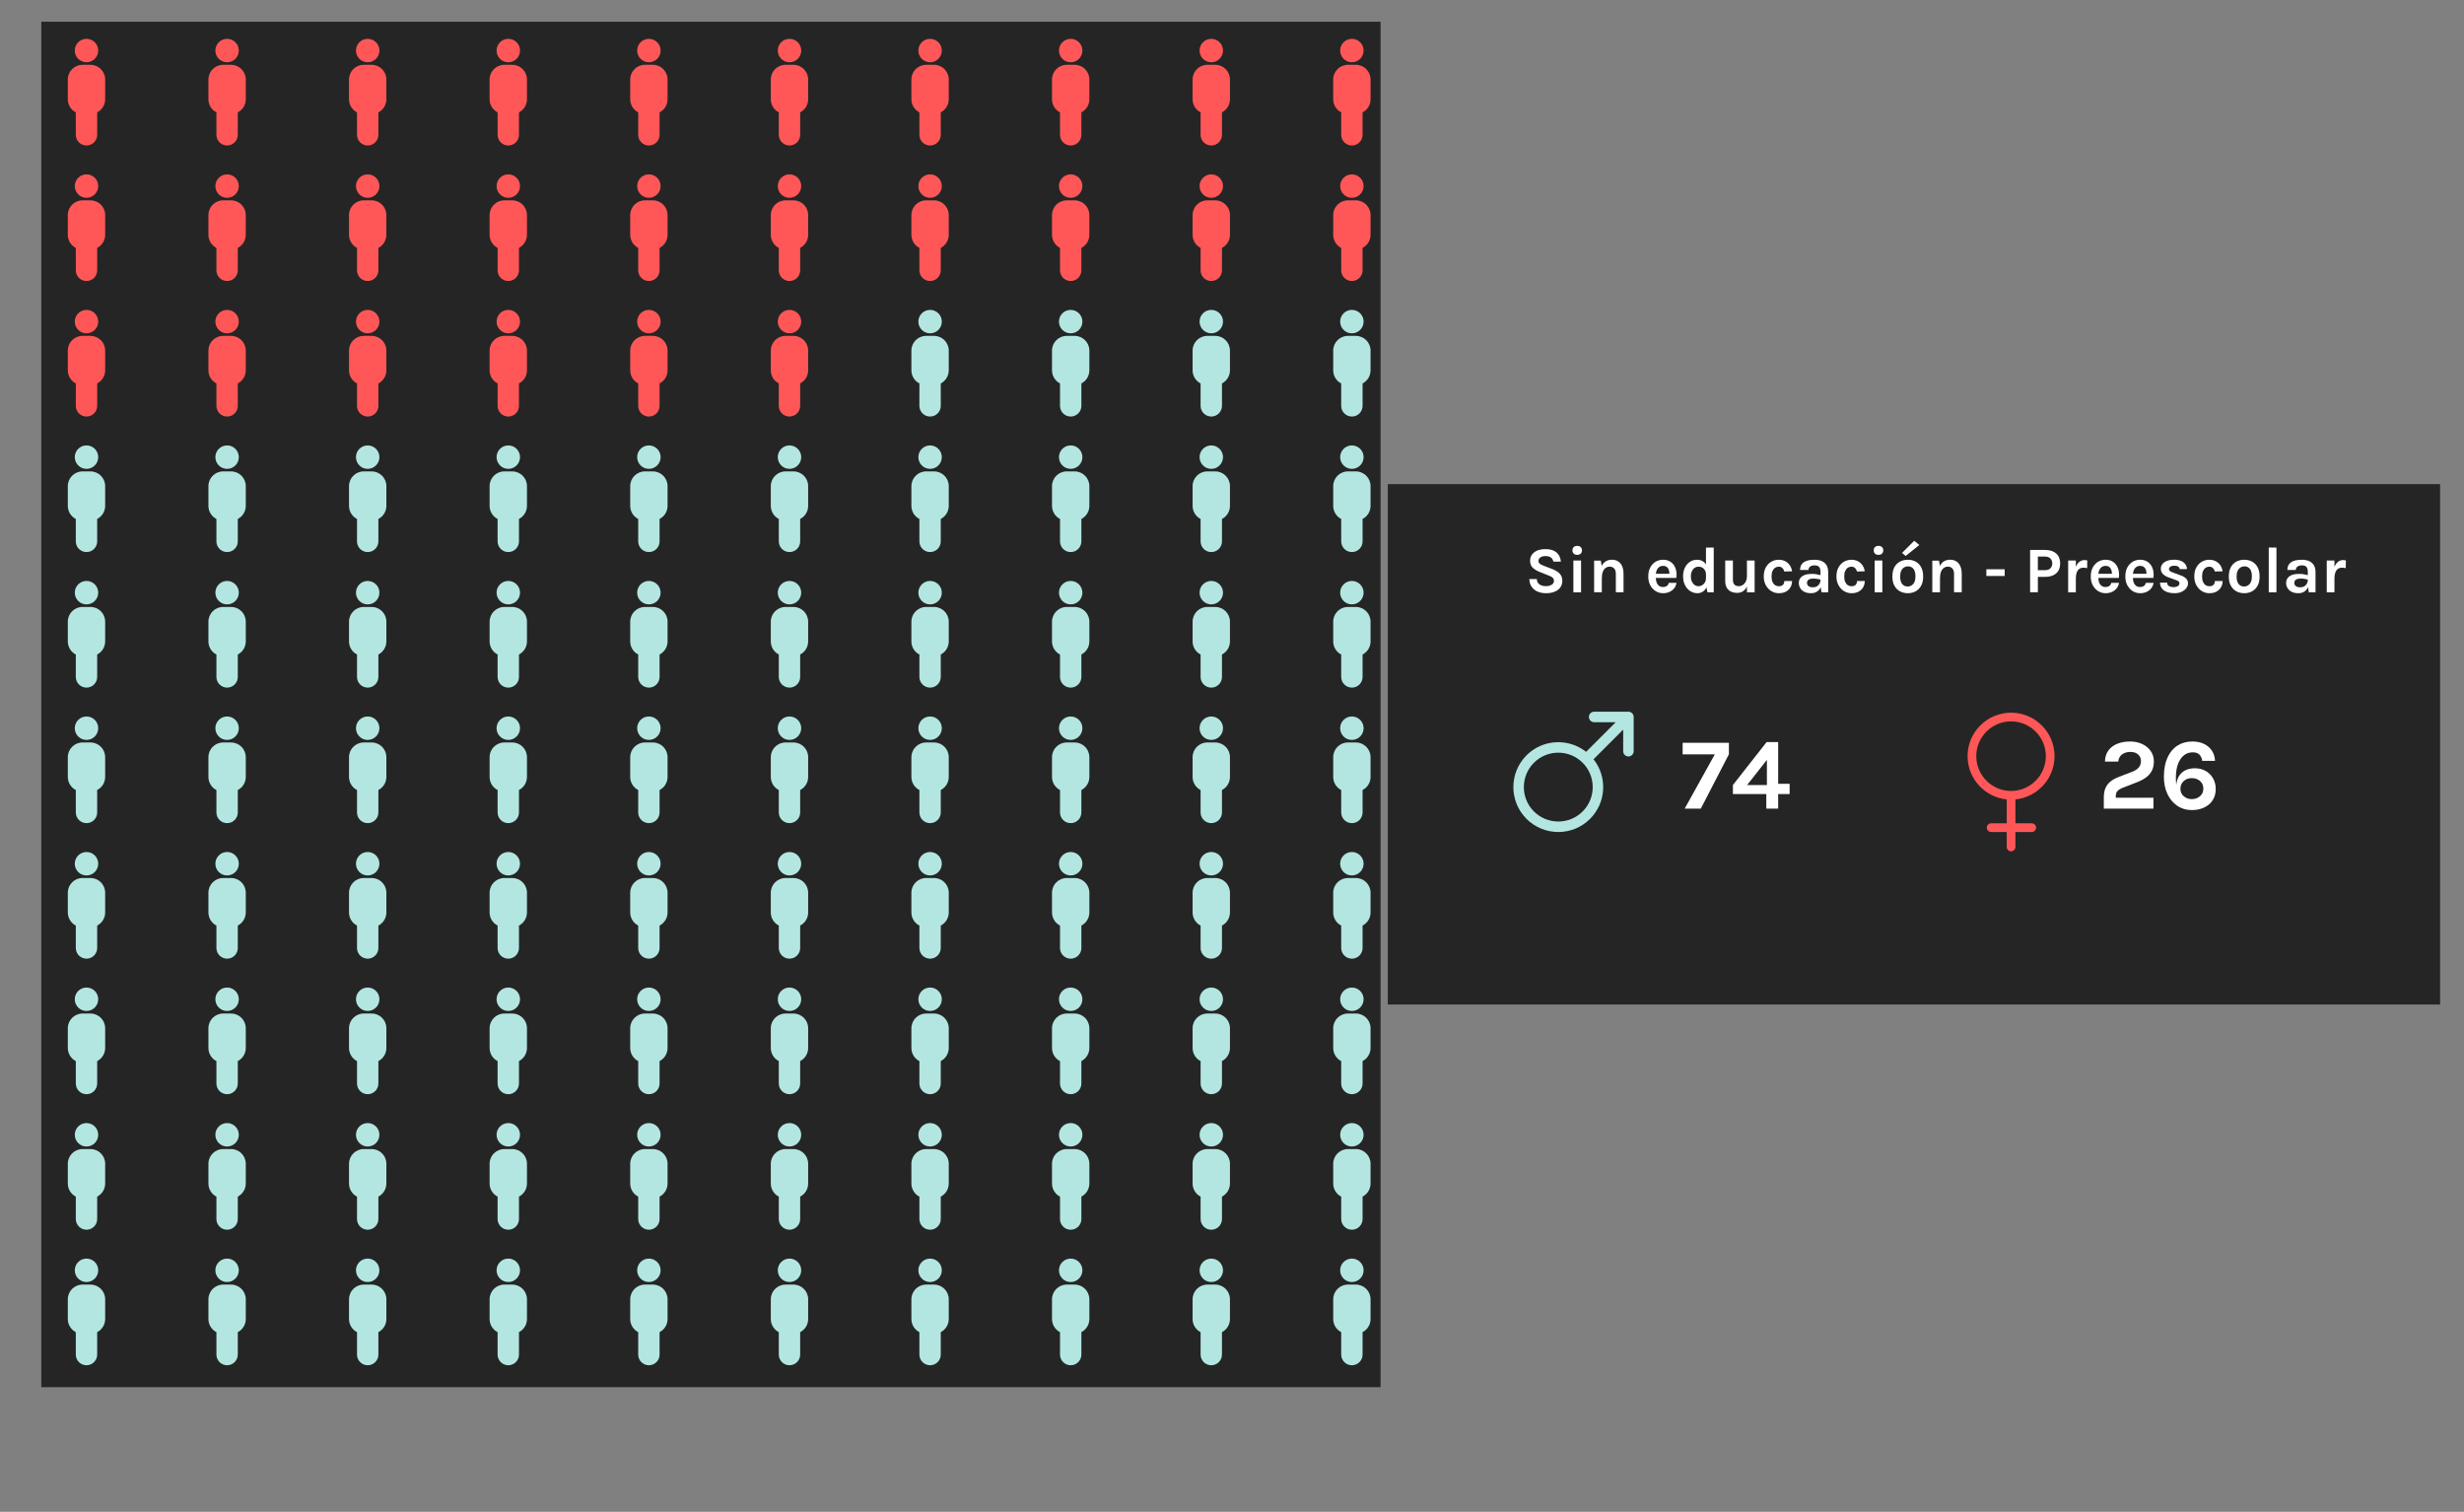 <?xml version="1.0" encoding="utf-8"?>
<!-- Generator: Adobe Illustrator 24.0.2, SVG Export Plug-In . SVG Version: 6.00 Build 0)  -->
<svg version="1.1" id="Capa_1" xmlns="http://www.w3.org/2000/svg" xmlns:xlink="http://www.w3.org/1999/xlink" x="0px" y="0px"
	 viewBox="0 0 1700 1043" style="enable-background:new 0 0 1700 1043;" xml:space="preserve">
<rect x="0" y="0" width="1700" height="1043" fill="#808080" stroke="none"/>
<style type="text/css">
	.st0{fill:#252525;}
	.st1{fill:#FF5757;}
	.st2{fill:#B3E6E0;}
	.st3{fill:#FFFFFF;}
</style>
<rect x="28.5" y="15" class="st0" width="924" height="942"/>
<rect x="957.5" y="334" class="st0" width="726" height="359"/>
<g>
	<circle class="st1" cx="59.68" cy="34.88" r="8.09"/>
	<path class="st1" d="M72.56,54.82v13.7c-0.01,3.79-2.13,7.26-5.51,9v15.22c0.14,4.07-3.05,7.49-7.12,7.63s-7.49-3.05-7.63-7.12
		c-0.01-0.17-0.01-0.34,0-0.5V77.53c-3.38-1.74-5.5-5.21-5.52-9.01v-13.7c0.02-5.58,4.55-10.09,10.12-10.11h5.52
		C68.02,44.73,72.54,49.24,72.56,54.82z"/>
	<circle class="st1" cx="59.68" cy="128.38" r="8.09"/>
	<path class="st1" d="M72.56,148.32v13.7c-0.01,3.79-2.13,7.26-5.51,9v15.22c0.14,4.07-3.05,7.49-7.12,7.63
		c-4.07,0.14-7.49-3.05-7.63-7.12c-0.01-0.17-0.01-0.34,0-0.5v-15.21c-3.38-1.74-5.5-5.21-5.52-9.01v-13.7
		c0.02-5.58,4.55-10.09,10.12-10.11h5.52C68.02,138.23,72.54,142.74,72.56,148.32z"/>
	<circle class="st1" cx="59.68" cy="221.88" r="8.09"/>
	<path class="st1" d="M72.56,241.82v13.7c-0.01,3.79-2.13,7.26-5.51,9v15.22c0.14,4.07-3.05,7.49-7.12,7.63
		c-4.07,0.14-7.49-3.05-7.63-7.12c-0.01-0.17-0.01-0.34,0-0.5v-15.21c-3.38-1.74-5.5-5.21-5.52-9.01v-13.7
		c0.02-5.58,4.55-10.09,10.12-10.11h5.52C68.02,231.73,72.54,236.25,72.56,241.82z"/>
	<circle class="st2" cx="59.68" cy="315.38" r="8.09"/>
	<path class="st2" d="M72.56,335.32v13.7c-0.01,3.79-2.13,7.26-5.51,9v15.22c0.14,4.07-3.05,7.49-7.12,7.63
		c-4.07,0.14-7.49-3.05-7.63-7.12c-0.01-0.17-0.01-0.34,0-0.5v-15.21c-3.38-1.74-5.5-5.21-5.52-9.01v-13.7
		c0.02-5.58,4.55-10.09,10.12-10.11h5.52C68.02,325.23,72.54,329.75,72.56,335.32z"/>
	<circle class="st2" cx="59.68" cy="408.88" r="8.09"/>
	<path class="st2" d="M72.56,428.83v13.7c-0.01,3.79-2.13,7.26-5.51,9v15.22c0.14,4.07-3.05,7.49-7.12,7.63
		c-4.07,0.14-7.49-3.05-7.63-7.12c-0.01-0.17-0.01-0.34,0-0.5v-15.21c-3.38-1.74-5.5-5.21-5.52-9.01v-13.7
		c0.02-5.58,4.55-10.09,10.12-10.11h5.52C68.02,418.73,72.54,423.25,72.56,428.83z"/>
	<circle class="st2" cx="59.68" cy="502.38" r="8.09"/>
	<path class="st2" d="M72.56,522.33v13.7c-0.01,3.79-2.13,7.26-5.51,9v15.22c0.14,4.07-3.05,7.49-7.12,7.63s-7.49-3.05-7.63-7.12
		c-0.01-0.17-0.01-0.34,0-0.5v-15.21c-3.38-1.74-5.5-5.21-5.52-9.01v-13.7c0.02-5.58,4.55-10.09,10.12-10.11h5.52
		C68.02,512.23,72.54,516.75,72.56,522.33z"/>
	<circle class="st2" cx="59.68" cy="595.88" r="8.09"/>
	<path class="st2" d="M72.56,615.83v13.7c-0.01,3.79-2.13,7.26-5.51,9v15.22c0.14,4.07-3.05,7.49-7.12,7.63
		c-4.07,0.14-7.49-3.05-7.63-7.12c-0.01-0.17-0.01-0.34,0-0.5v-15.21c-3.38-1.74-5.5-5.21-5.52-9.01v-13.7
		c0.02-5.58,4.55-10.09,10.12-10.11h5.52C68.02,605.73,72.54,610.25,72.56,615.83z"/>
	<circle class="st2" cx="59.68" cy="689.38" r="8.09"/>
	<path class="st2" d="M72.56,709.33v13.7c-0.01,3.79-2.13,7.26-5.51,9v15.22c0.14,4.07-3.05,7.49-7.12,7.63s-7.49-3.05-7.63-7.12
		c-0.01-0.17-0.01-0.34,0-0.5v-15.21c-3.38-1.74-5.5-5.21-5.52-9.01v-13.7c0.02-5.58,4.55-10.09,10.12-10.11h5.52
		C68.02,699.24,72.54,703.75,72.56,709.33z"/>
	<circle class="st2" cx="59.68" cy="782.88" r="8.09"/>
	<path class="st2" d="M72.56,802.83v13.7c-0.01,3.79-2.13,7.26-5.51,9v15.22c0.14,4.07-3.05,7.49-7.12,7.63
		c-4.07,0.14-7.49-3.05-7.63-7.12c-0.01-0.17-0.01-0.34,0-0.5v-15.21c-3.38-1.74-5.5-5.21-5.52-9.01v-13.7
		c0.02-5.58,4.55-10.09,10.12-10.11h5.52C68.02,792.74,72.54,797.25,72.56,802.83z"/>
	<circle class="st2" cx="59.68" cy="876.38" r="8.09"/>
	<path class="st2" d="M72.56,896.33v13.7c-0.01,3.79-2.13,7.26-5.51,9v15.22c0.14,4.07-3.05,7.49-7.12,7.63s-7.49-3.05-7.63-7.12
		c-0.01-0.17-0.01-0.34,0-0.5v-15.21c-3.38-1.74-5.5-5.21-5.52-9.01v-13.7c0.02-5.58,4.55-10.09,10.12-10.11h5.52
		C68.02,886.24,72.54,890.75,72.56,896.33z"/>
</g>
<g>
	<circle class="st1" cx="156.68" cy="34.88" r="8.09"/>
	<path class="st1" d="M169.57,54.82v13.7c-0.01,3.79-2.13,7.26-5.51,9v15.22c0.14,4.07-3.05,7.49-7.12,7.63
		c-4.07,0.14-7.49-3.05-7.63-7.12c-0.01-0.17-0.01-0.34,0-0.5V77.53c-3.38-1.74-5.5-5.21-5.52-9.01v-13.7
		c0.02-5.58,4.55-10.09,10.12-10.11h5.52C165.02,44.73,169.54,49.24,169.57,54.82z"/>
	<circle class="st1" cx="156.68" cy="128.38" r="8.09"/>
	<path class="st1" d="M169.57,148.32v13.7c-0.01,3.79-2.13,7.26-5.51,9v15.22c0.14,4.07-3.05,7.49-7.12,7.63
		c-4.07,0.14-7.49-3.05-7.63-7.12c-0.01-0.17-0.01-0.34,0-0.5v-15.21c-3.38-1.74-5.5-5.21-5.52-9.01v-13.7
		c0.02-5.58,4.55-10.09,10.12-10.11h5.52C165.02,138.23,169.54,142.74,169.57,148.32z"/>
	<circle class="st1" cx="156.68" cy="221.88" r="8.09"/>
	<path class="st1" d="M169.57,241.82v13.7c-0.01,3.79-2.13,7.26-5.51,9v15.22c0.14,4.07-3.05,7.49-7.12,7.63
		c-4.07,0.14-7.49-3.05-7.63-7.12c-0.01-0.17-0.01-0.34,0-0.5v-15.21c-3.38-1.74-5.5-5.21-5.52-9.01v-13.7
		c0.02-5.58,4.55-10.09,10.12-10.11h5.52C165.02,231.73,169.54,236.25,169.57,241.82z"/>
	<circle class="st2" cx="156.68" cy="315.38" r="8.09"/>
	<path class="st2" d="M169.57,335.32v13.7c-0.01,3.79-2.13,7.26-5.51,9v15.22c0.14,4.07-3.05,7.49-7.12,7.63
		c-4.07,0.14-7.49-3.05-7.63-7.12c-0.01-0.17-0.01-0.34,0-0.5v-15.21c-3.38-1.74-5.5-5.21-5.52-9.01v-13.7
		c0.02-5.58,4.55-10.09,10.12-10.11h5.52C165.02,325.23,169.54,329.75,169.57,335.32z"/>
	<circle class="st2" cx="156.68" cy="408.88" r="8.09"/>
	<path class="st2" d="M169.57,428.83v13.7c-0.01,3.79-2.13,7.26-5.51,9v15.22c0.14,4.07-3.05,7.49-7.12,7.63
		c-4.07,0.14-7.49-3.05-7.63-7.12c-0.01-0.17-0.01-0.34,0-0.5v-15.21c-3.38-1.74-5.5-5.21-5.52-9.01v-13.7
		c0.02-5.58,4.55-10.09,10.12-10.11h5.52C165.02,418.73,169.54,423.25,169.57,428.83z"/>
	<circle class="st2" cx="156.68" cy="502.38" r="8.09"/>
	<path class="st2" d="M169.57,522.33v13.7c-0.01,3.79-2.13,7.26-5.51,9v15.22c0.14,4.07-3.05,7.49-7.12,7.63
		c-4.07,0.14-7.49-3.05-7.63-7.12c-0.01-0.17-0.01-0.34,0-0.5v-15.21c-3.38-1.74-5.5-5.21-5.52-9.01v-13.7
		c0.02-5.58,4.55-10.09,10.12-10.11h5.52C165.02,512.23,169.54,516.75,169.57,522.33z"/>
	<circle class="st2" cx="156.68" cy="595.88" r="8.09"/>
	<path class="st2" d="M169.57,615.83v13.7c-0.01,3.79-2.13,7.26-5.51,9v15.22c0.14,4.07-3.05,7.49-7.12,7.63
		c-4.07,0.14-7.49-3.05-7.63-7.12c-0.01-0.17-0.01-0.34,0-0.5v-15.21c-3.38-1.74-5.5-5.21-5.52-9.01v-13.7
		c0.02-5.58,4.55-10.09,10.12-10.11h5.52C165.02,605.73,169.54,610.25,169.57,615.83z"/>
	<circle class="st2" cx="156.68" cy="689.38" r="8.09"/>
	<path class="st2" d="M169.57,709.33v13.7c-0.01,3.79-2.13,7.26-5.51,9v15.22c0.14,4.07-3.05,7.49-7.12,7.63
		c-4.07,0.14-7.49-3.05-7.63-7.12c-0.01-0.17-0.01-0.34,0-0.5v-15.21c-3.38-1.74-5.5-5.21-5.52-9.01v-13.7
		c0.02-5.58,4.55-10.09,10.12-10.11h5.52C165.02,699.24,169.54,703.75,169.57,709.33z"/>
	<circle class="st2" cx="156.68" cy="782.88" r="8.09"/>
	<path class="st2" d="M169.57,802.83v13.7c-0.01,3.79-2.13,7.26-5.51,9v15.22c0.14,4.07-3.05,7.49-7.12,7.63
		c-4.07,0.14-7.49-3.05-7.63-7.12c-0.01-0.17-0.01-0.34,0-0.5v-15.21c-3.38-1.74-5.5-5.21-5.52-9.01v-13.7
		c0.02-5.58,4.55-10.09,10.12-10.11h5.52C165.02,792.74,169.54,797.25,169.57,802.83z"/>
	<circle class="st2" cx="156.68" cy="876.38" r="8.09"/>
	<path class="st2" d="M169.57,896.33v13.7c-0.01,3.79-2.13,7.26-5.51,9v15.22c0.14,4.07-3.05,7.49-7.12,7.63
		c-4.07,0.14-7.49-3.05-7.63-7.12c-0.01-0.17-0.01-0.34,0-0.5v-15.21c-3.38-1.74-5.5-5.21-5.52-9.01v-13.7
		c0.02-5.58,4.55-10.09,10.12-10.11h5.52C165.02,886.24,169.54,890.75,169.57,896.33z"/>
</g>
<g>
	<circle class="st1" cx="253.68" cy="34.88" r="8.09"/>
	<path class="st1" d="M266.57,54.82v13.7c-0.01,3.79-2.13,7.26-5.51,9v15.22c0.14,4.07-3.05,7.49-7.12,7.63s-7.49-3.05-7.63-7.12
		c-0.01-0.17-0.01-0.34,0-0.5V77.53c-3.38-1.74-5.5-5.21-5.52-9.01v-13.7c0.02-5.58,4.55-10.09,10.12-10.11h5.52
		C262.03,44.73,266.55,49.24,266.57,54.82z"/>
	<circle class="st1" cx="253.68" cy="128.38" r="8.09"/>
	<path class="st1" d="M266.57,148.32v13.7c-0.01,3.79-2.13,7.26-5.51,9v15.22c0.14,4.07-3.05,7.49-7.12,7.63
		c-4.07,0.14-7.49-3.05-7.63-7.12c-0.01-0.17-0.01-0.34,0-0.5v-15.21c-3.38-1.74-5.5-5.21-5.52-9.01v-13.7
		c0.02-5.58,4.55-10.09,10.12-10.11h5.52C262.03,138.23,266.55,142.74,266.57,148.32z"/>
	<circle class="st1" cx="253.68" cy="221.88" r="8.09"/>
	<path class="st1" d="M266.57,241.82v13.7c-0.01,3.79-2.13,7.26-5.51,9v15.22c0.14,4.07-3.05,7.49-7.12,7.63
		c-4.07,0.14-7.49-3.05-7.63-7.12c-0.01-0.17-0.01-0.34,0-0.5v-15.21c-3.38-1.74-5.5-5.21-5.52-9.01v-13.7
		c0.02-5.58,4.55-10.09,10.12-10.11h5.52C262.03,231.73,266.55,236.25,266.57,241.82z"/>
	<circle class="st2" cx="253.68" cy="315.38" r="8.09"/>
	<path class="st2" d="M266.57,335.32v13.7c-0.01,3.79-2.13,7.26-5.51,9v15.22c0.14,4.07-3.05,7.49-7.12,7.63
		c-4.07,0.14-7.49-3.05-7.63-7.12c-0.01-0.17-0.01-0.34,0-0.5v-15.21c-3.38-1.74-5.5-5.21-5.52-9.01v-13.7
		c0.02-5.58,4.55-10.09,10.12-10.11h5.52C262.03,325.23,266.55,329.75,266.57,335.32z"/>
	<circle class="st2" cx="253.68" cy="408.88" r="8.09"/>
	<path class="st2" d="M266.57,428.83v13.7c-0.01,3.79-2.13,7.26-5.51,9v15.22c0.14,4.07-3.05,7.49-7.12,7.63
		c-4.07,0.14-7.49-3.05-7.63-7.12c-0.01-0.17-0.01-0.34,0-0.5v-15.21c-3.38-1.74-5.5-5.21-5.52-9.01v-13.7
		c0.02-5.58,4.55-10.09,10.12-10.11h5.52C262.03,418.73,266.55,423.25,266.57,428.83z"/>
	<circle class="st2" cx="253.68" cy="502.38" r="8.09"/>
	<path class="st2" d="M266.57,522.33v13.7c-0.01,3.79-2.13,7.26-5.51,9v15.22c0.14,4.07-3.05,7.49-7.12,7.63s-7.49-3.05-7.63-7.12
		c-0.01-0.17-0.01-0.34,0-0.5v-15.21c-3.38-1.74-5.5-5.21-5.52-9.01v-13.7c0.02-5.58,4.55-10.09,10.12-10.11h5.52
		C262.03,512.23,266.55,516.75,266.57,522.33z"/>
	<circle class="st2" cx="253.68" cy="595.88" r="8.09"/>
	<path class="st2" d="M266.57,615.83v13.7c-0.01,3.79-2.13,7.26-5.51,9v15.22c0.14,4.07-3.05,7.49-7.12,7.63
		c-4.07,0.14-7.49-3.05-7.63-7.12c-0.01-0.17-0.01-0.34,0-0.5v-15.21c-3.38-1.74-5.5-5.21-5.52-9.01v-13.7
		c0.02-5.58,4.55-10.09,10.12-10.11h5.52C262.03,605.73,266.55,610.25,266.57,615.83z"/>
	<circle class="st2" cx="253.68" cy="689.38" r="8.09"/>
	<path class="st2" d="M266.57,709.33v13.7c-0.01,3.79-2.13,7.26-5.51,9v15.22c0.14,4.07-3.05,7.49-7.12,7.63s-7.49-3.05-7.63-7.12
		c-0.01-0.17-0.01-0.34,0-0.5v-15.21c-3.38-1.74-5.5-5.21-5.52-9.01v-13.7c0.02-5.58,4.55-10.09,10.12-10.11h5.52
		C262.03,699.24,266.55,703.75,266.57,709.33z"/>
	<circle class="st2" cx="253.68" cy="782.88" r="8.09"/>
	<path class="st2" d="M266.57,802.83v13.7c-0.01,3.79-2.13,7.26-5.51,9v15.22c0.14,4.07-3.05,7.49-7.12,7.63
		c-4.07,0.14-7.49-3.05-7.63-7.12c-0.01-0.17-0.01-0.34,0-0.5v-15.21c-3.38-1.74-5.5-5.21-5.52-9.01v-13.7
		c0.02-5.58,4.55-10.09,10.12-10.11h5.52C262.03,792.74,266.55,797.25,266.57,802.83z"/>
	<circle class="st2" cx="253.68" cy="876.38" r="8.09"/>
	<path class="st2" d="M266.57,896.33v13.7c-0.01,3.79-2.13,7.26-5.51,9v15.22c0.14,4.07-3.05,7.49-7.12,7.63s-7.49-3.05-7.63-7.12
		c-0.01-0.17-0.01-0.34,0-0.5v-15.21c-3.38-1.74-5.5-5.21-5.52-9.01v-13.7c0.02-5.58,4.55-10.09,10.12-10.11h5.52
		C262.03,886.24,266.55,890.75,266.57,896.33z"/>
</g>
<g>
	<circle class="st1" cx="350.69" cy="34.88" r="8.09"/>
	<path class="st1" d="M363.57,54.82v13.7c-0.01,3.79-2.13,7.26-5.51,9v15.22c0.14,4.07-3.05,7.49-7.12,7.63
		c-4.07,0.14-7.49-3.05-7.63-7.12c-0.01-0.17-0.01-0.34,0-0.5V77.53c-3.38-1.74-5.5-5.21-5.52-9.01v-13.7
		c0.02-5.58,4.55-10.09,10.12-10.11h5.52C359.03,44.73,363.55,49.24,363.57,54.82z"/>
	<circle class="st1" cx="350.69" cy="128.38" r="8.09"/>
	<path class="st1" d="M363.57,148.32v13.7c-0.01,3.79-2.13,7.26-5.51,9v15.22c0.14,4.07-3.05,7.49-7.12,7.63
		c-4.07,0.14-7.49-3.05-7.63-7.12c-0.01-0.17-0.01-0.34,0-0.5v-15.21c-3.38-1.74-5.5-5.21-5.52-9.01v-13.7
		c0.02-5.58,4.55-10.09,10.12-10.11h5.52C359.03,138.23,363.55,142.74,363.57,148.32z"/>
	<circle class="st1" cx="350.69" cy="221.88" r="8.09"/>
	<path class="st1" d="M363.57,241.82v13.7c-0.01,3.79-2.13,7.26-5.51,9v15.22c0.14,4.07-3.05,7.49-7.12,7.63
		c-4.07,0.14-7.49-3.05-7.63-7.12c-0.01-0.17-0.01-0.34,0-0.5v-15.21c-3.38-1.74-5.5-5.21-5.52-9.01v-13.7
		c0.02-5.58,4.55-10.09,10.12-10.11h5.52C359.03,231.73,363.55,236.25,363.57,241.82z"/>
	<circle class="st2" cx="350.69" cy="315.38" r="8.09"/>
	<path class="st2" d="M363.57,335.32v13.7c-0.01,3.79-2.13,7.26-5.51,9v15.22c0.14,4.07-3.05,7.49-7.12,7.63
		c-4.07,0.14-7.49-3.05-7.63-7.12c-0.01-0.17-0.01-0.34,0-0.5v-15.21c-3.38-1.74-5.5-5.21-5.52-9.01v-13.7
		c0.02-5.58,4.55-10.09,10.12-10.11h5.52C359.03,325.23,363.55,329.75,363.57,335.32z"/>
	<circle class="st2" cx="350.69" cy="408.88" r="8.09"/>
	<path class="st2" d="M363.57,428.83v13.7c-0.01,3.79-2.13,7.26-5.51,9v15.22c0.14,4.07-3.05,7.49-7.12,7.63
		c-4.07,0.14-7.49-3.05-7.63-7.12c-0.01-0.17-0.01-0.34,0-0.5v-15.21c-3.38-1.74-5.5-5.21-5.52-9.01v-13.7
		c0.02-5.58,4.55-10.09,10.12-10.11h5.52C359.03,418.73,363.55,423.25,363.57,428.83z"/>
	<circle class="st2" cx="350.69" cy="502.38" r="8.09"/>
	<path class="st2" d="M363.57,522.33v13.7c-0.01,3.79-2.13,7.26-5.51,9v15.22c0.14,4.07-3.05,7.49-7.12,7.63
		c-4.07,0.14-7.49-3.05-7.63-7.12c-0.01-0.17-0.01-0.34,0-0.5v-15.21c-3.38-1.74-5.5-5.21-5.52-9.01v-13.7
		c0.02-5.58,4.55-10.09,10.12-10.11h5.52C359.03,512.23,363.55,516.75,363.57,522.33z"/>
	<circle class="st2" cx="350.69" cy="595.88" r="8.09"/>
	<path class="st2" d="M363.57,615.83v13.7c-0.01,3.79-2.13,7.26-5.51,9v15.22c0.14,4.07-3.05,7.49-7.12,7.63
		c-4.07,0.14-7.49-3.05-7.63-7.12c-0.01-0.17-0.01-0.34,0-0.5v-15.21c-3.38-1.74-5.5-5.21-5.52-9.01v-13.7
		c0.02-5.58,4.55-10.09,10.12-10.11h5.52C359.03,605.73,363.55,610.25,363.57,615.83z"/>
	<circle class="st2" cx="350.69" cy="689.38" r="8.09"/>
	<path class="st2" d="M363.57,709.33v13.7c-0.01,3.79-2.13,7.26-5.51,9v15.22c0.14,4.07-3.05,7.49-7.12,7.63
		c-4.07,0.14-7.49-3.05-7.63-7.12c-0.01-0.17-0.01-0.34,0-0.5v-15.21c-3.38-1.74-5.5-5.21-5.52-9.01v-13.7
		c0.02-5.58,4.55-10.09,10.12-10.11h5.52C359.03,699.24,363.55,703.75,363.57,709.33z"/>
	<circle class="st2" cx="350.69" cy="782.88" r="8.09"/>
	<path class="st2" d="M363.57,802.83v13.7c-0.01,3.79-2.13,7.26-5.51,9v15.22c0.14,4.07-3.05,7.49-7.12,7.63
		c-4.07,0.14-7.49-3.05-7.63-7.12c-0.01-0.17-0.01-0.34,0-0.5v-15.21c-3.38-1.74-5.5-5.21-5.52-9.01v-13.7
		c0.02-5.58,4.55-10.09,10.12-10.11h5.52C359.03,792.74,363.55,797.25,363.57,802.83z"/>
	<circle class="st2" cx="350.69" cy="876.38" r="8.09"/>
	<path class="st2" d="M363.57,896.33v13.7c-0.01,3.79-2.13,7.26-5.51,9v15.22c0.14,4.07-3.05,7.49-7.12,7.63
		c-4.07,0.14-7.49-3.05-7.63-7.12c-0.01-0.17-0.01-0.34,0-0.5v-15.21c-3.38-1.74-5.5-5.21-5.52-9.01v-13.7
		c0.02-5.58,4.55-10.09,10.12-10.11h5.52C359.03,886.24,363.55,890.75,363.57,896.33z"/>
</g>
<g>
	<circle class="st1" cx="447.69" cy="34.88" r="8.09"/>
	<path class="st1" d="M460.58,54.82v13.7c-0.01,3.79-2.13,7.26-5.51,9v15.22c0.14,4.07-3.05,7.49-7.12,7.63
		c-4.07,0.14-7.49-3.05-7.63-7.12c-0.01-0.17-0.01-0.34,0-0.5V77.53c-3.38-1.74-5.5-5.21-5.52-9.01v-13.7
		c0.02-5.58,4.55-10.09,10.12-10.11h5.52C456.03,44.73,460.55,49.24,460.58,54.82z"/>
	<circle class="st1" cx="447.69" cy="128.38" r="8.09"/>
	<path class="st1" d="M460.58,148.32v13.7c-0.01,3.79-2.13,7.26-5.51,9v15.22c0.14,4.07-3.05,7.49-7.12,7.63
		c-4.07,0.14-7.49-3.05-7.63-7.12c-0.01-0.17-0.01-0.34,0-0.5v-15.21c-3.38-1.74-5.5-5.21-5.52-9.01v-13.7
		c0.02-5.58,4.55-10.09,10.12-10.11h5.52C456.03,138.23,460.55,142.74,460.58,148.32z"/>
	<circle class="st1" cx="447.69" cy="221.88" r="8.09"/>
	<path class="st1" d="M460.58,241.82v13.7c-0.01,3.79-2.13,7.26-5.51,9v15.22c0.14,4.07-3.05,7.49-7.12,7.63
		c-4.07,0.14-7.49-3.05-7.63-7.12c-0.01-0.17-0.01-0.34,0-0.5v-15.21c-3.38-1.74-5.5-5.21-5.52-9.01v-13.7
		c0.02-5.58,4.55-10.09,10.12-10.11h5.52C456.03,231.73,460.55,236.25,460.58,241.82z"/>
	<circle class="st2" cx="447.69" cy="315.38" r="8.09"/>
	<path class="st2" d="M460.58,335.32v13.7c-0.01,3.79-2.13,7.26-5.51,9v15.22c0.14,4.07-3.05,7.49-7.12,7.63
		c-4.07,0.14-7.49-3.05-7.63-7.12c-0.01-0.17-0.01-0.34,0-0.5v-15.21c-3.38-1.74-5.5-5.21-5.52-9.01v-13.7
		c0.02-5.58,4.55-10.09,10.12-10.11h5.52C456.03,325.23,460.55,329.75,460.58,335.32z"/>
	<circle class="st2" cx="447.69" cy="408.88" r="8.09"/>
	<path class="st2" d="M460.58,428.83v13.7c-0.01,3.79-2.13,7.26-5.51,9v15.22c0.14,4.07-3.05,7.49-7.12,7.63
		c-4.07,0.14-7.49-3.05-7.63-7.12c-0.01-0.17-0.01-0.34,0-0.5v-15.21c-3.38-1.74-5.5-5.21-5.52-9.01v-13.7
		c0.02-5.58,4.55-10.09,10.12-10.11h5.52C456.03,418.73,460.55,423.25,460.58,428.83z"/>
	<circle class="st2" cx="447.69" cy="502.38" r="8.09"/>
	<path class="st2" d="M460.58,522.33v13.7c-0.01,3.79-2.13,7.26-5.51,9v15.22c0.14,4.07-3.05,7.49-7.12,7.63
		c-4.07,0.14-7.49-3.05-7.63-7.12c-0.01-0.17-0.01-0.34,0-0.5v-15.21c-3.38-1.74-5.5-5.21-5.52-9.01v-13.7
		c0.02-5.58,4.55-10.09,10.12-10.11h5.52C456.03,512.23,460.55,516.75,460.58,522.33z"/>
	<circle class="st2" cx="447.69" cy="595.88" r="8.09"/>
	<path class="st2" d="M460.58,615.83v13.7c-0.01,3.79-2.13,7.26-5.51,9v15.22c0.14,4.07-3.05,7.49-7.12,7.63
		c-4.07,0.14-7.49-3.05-7.63-7.12c-0.01-0.17-0.01-0.34,0-0.5v-15.21c-3.38-1.74-5.5-5.21-5.52-9.01v-13.7
		c0.02-5.58,4.55-10.09,10.12-10.11h5.52C456.03,605.73,460.55,610.25,460.58,615.83z"/>
	<circle class="st2" cx="447.69" cy="689.38" r="8.09"/>
	<path class="st2" d="M460.58,709.33v13.7c-0.01,3.79-2.13,7.26-5.51,9v15.22c0.14,4.07-3.05,7.49-7.12,7.63
		c-4.07,0.14-7.49-3.05-7.63-7.12c-0.01-0.17-0.01-0.34,0-0.5v-15.21c-3.38-1.74-5.5-5.21-5.52-9.01v-13.7
		c0.02-5.58,4.55-10.09,10.12-10.11h5.52C456.03,699.24,460.55,703.75,460.58,709.33z"/>
	<circle class="st2" cx="447.69" cy="782.88" r="8.09"/>
	<path class="st2" d="M460.58,802.83v13.7c-0.01,3.79-2.13,7.26-5.51,9v15.22c0.14,4.07-3.05,7.49-7.12,7.63
		c-4.07,0.14-7.49-3.05-7.63-7.12c-0.01-0.17-0.01-0.34,0-0.5v-15.21c-3.38-1.74-5.5-5.21-5.52-9.01v-13.7
		c0.02-5.58,4.55-10.09,10.12-10.11h5.52C456.03,792.74,460.55,797.25,460.58,802.83z"/>
	<circle class="st2" cx="447.69" cy="876.38" r="8.09"/>
	<path class="st2" d="M460.58,896.33v13.7c-0.01,3.79-2.13,7.26-5.51,9v15.22c0.14,4.07-3.05,7.49-7.12,7.63
		c-4.07,0.14-7.49-3.05-7.63-7.12c-0.01-0.17-0.01-0.34,0-0.5v-15.21c-3.38-1.74-5.5-5.21-5.52-9.01v-13.7
		c0.02-5.58,4.55-10.09,10.12-10.11h5.52C456.03,886.24,460.55,890.75,460.58,896.33z"/>
</g>
<g>
	<circle class="st1" cx="544.7" cy="34.88" r="8.09"/>
	<path class="st1" d="M557.58,54.82v13.7c-0.01,3.79-2.13,7.26-5.51,9v15.22c0.14,4.07-3.05,7.49-7.12,7.63s-7.49-3.05-7.63-7.12
		c-0.01-0.17-0.01-0.34,0-0.5V77.53c-3.38-1.74-5.5-5.21-5.52-9.01v-13.7c0.02-5.58,4.55-10.09,10.12-10.11h5.52
		C553.04,44.73,557.56,49.24,557.58,54.82z"/>
	<circle class="st1" cx="544.7" cy="128.38" r="8.09"/>
	<path class="st1" d="M557.58,148.32v13.7c-0.01,3.79-2.13,7.26-5.51,9v15.22c0.14,4.07-3.05,7.49-7.12,7.63
		c-4.07,0.14-7.49-3.05-7.63-7.12c-0.01-0.17-0.01-0.34,0-0.5v-15.21c-3.38-1.74-5.5-5.21-5.52-9.01v-13.7
		c0.02-5.58,4.55-10.09,10.12-10.11h5.52C553.04,138.23,557.56,142.74,557.58,148.32z"/>
	<circle class="st1" cx="544.7" cy="221.88" r="8.09"/>
	<path class="st1" d="M557.58,241.82v13.7c-0.01,3.79-2.13,7.26-5.51,9v15.22c0.14,4.07-3.05,7.49-7.12,7.63
		c-4.07,0.14-7.49-3.05-7.63-7.12c-0.01-0.17-0.01-0.34,0-0.5v-15.21c-3.38-1.74-5.5-5.21-5.52-9.01v-13.7
		c0.02-5.58,4.55-10.09,10.12-10.11h5.52C553.04,231.73,557.56,236.25,557.58,241.82z"/>
	<circle class="st2" cx="544.7" cy="315.38" r="8.09"/>
	<path class="st2" d="M557.58,335.32v13.7c-0.01,3.79-2.13,7.26-5.51,9v15.22c0.14,4.07-3.05,7.49-7.12,7.63
		c-4.07,0.14-7.49-3.05-7.63-7.12c-0.01-0.17-0.01-0.34,0-0.5v-15.21c-3.38-1.74-5.5-5.21-5.52-9.01v-13.7
		c0.02-5.58,4.55-10.09,10.12-10.11h5.52C553.04,325.23,557.56,329.75,557.58,335.32z"/>
	<circle class="st2" cx="544.7" cy="408.88" r="8.09"/>
	<path class="st2" d="M557.58,428.83v13.7c-0.01,3.79-2.13,7.26-5.51,9v15.22c0.14,4.07-3.05,7.49-7.12,7.63
		c-4.07,0.14-7.49-3.05-7.63-7.12c-0.01-0.17-0.01-0.34,0-0.5v-15.21c-3.38-1.74-5.5-5.21-5.52-9.01v-13.7
		c0.02-5.58,4.55-10.09,10.12-10.11h5.52C553.04,418.73,557.56,423.25,557.58,428.83z"/>
	<circle class="st2" cx="544.7" cy="502.38" r="8.09"/>
	<path class="st2" d="M557.58,522.33v13.7c-0.01,3.79-2.13,7.26-5.51,9v15.22c0.14,4.07-3.05,7.49-7.12,7.63s-7.49-3.05-7.63-7.12
		c-0.01-0.17-0.01-0.34,0-0.5v-15.21c-3.38-1.74-5.5-5.21-5.52-9.01v-13.7c0.02-5.58,4.55-10.09,10.12-10.11h5.52
		C553.04,512.23,557.56,516.75,557.58,522.33z"/>
	<circle class="st2" cx="544.7" cy="595.88" r="8.09"/>
	<path class="st2" d="M557.58,615.83v13.7c-0.01,3.79-2.13,7.26-5.51,9v15.22c0.14,4.07-3.05,7.49-7.12,7.63
		c-4.07,0.14-7.49-3.05-7.63-7.12c-0.01-0.17-0.01-0.34,0-0.5v-15.21c-3.38-1.74-5.5-5.21-5.52-9.01v-13.7
		c0.02-5.58,4.55-10.09,10.12-10.11h5.52C553.04,605.73,557.56,610.25,557.58,615.83z"/>
	<circle class="st2" cx="544.7" cy="689.38" r="8.09"/>
	<path class="st2" d="M557.58,709.33v13.7c-0.01,3.79-2.13,7.26-5.51,9v15.22c0.14,4.07-3.05,7.49-7.12,7.63s-7.49-3.05-7.63-7.12
		c-0.01-0.17-0.01-0.34,0-0.5v-15.21c-3.38-1.74-5.5-5.21-5.52-9.01v-13.7c0.02-5.58,4.55-10.09,10.12-10.11h5.52
		C553.04,699.24,557.56,703.75,557.58,709.33z"/>
	<circle class="st2" cx="544.7" cy="782.88" r="8.09"/>
	<path class="st2" d="M557.58,802.83v13.7c-0.01,3.79-2.13,7.26-5.51,9v15.22c0.14,4.07-3.05,7.49-7.12,7.63
		c-4.07,0.14-7.49-3.05-7.63-7.12c-0.01-0.17-0.01-0.34,0-0.5v-15.21c-3.38-1.74-5.5-5.21-5.52-9.01v-13.7
		c0.02-5.58,4.55-10.09,10.12-10.11h5.52C553.04,792.74,557.56,797.25,557.58,802.83z"/>
	<circle class="st2" cx="544.7" cy="876.38" r="8.09"/>
	<path class="st2" d="M557.58,896.33v13.7c-0.01,3.79-2.13,7.26-5.51,9v15.22c0.14,4.07-3.05,7.49-7.12,7.63s-7.49-3.05-7.63-7.12
		c-0.01-0.17-0.01-0.34,0-0.5v-15.21c-3.38-1.74-5.5-5.21-5.52-9.01v-13.7c0.02-5.58,4.55-10.09,10.12-10.11h5.52
		C553.04,886.24,557.56,890.75,557.58,896.33z"/>
</g>
<g>
	<circle class="st1" cx="641.7" cy="34.88" r="8.09"/>
	<path class="st1" d="M654.58,54.82v13.7c-0.01,3.79-2.13,7.26-5.51,9v15.22c0.14,4.07-3.05,7.49-7.12,7.63s-7.49-3.05-7.63-7.12
		c-0.01-0.17-0.01-0.34,0-0.5V77.53c-3.38-1.74-5.5-5.21-5.52-9.01v-13.7c0.02-5.58,4.55-10.09,10.12-10.11h5.52
		C650.04,44.73,654.56,49.24,654.58,54.82z"/>
	<circle class="st1" cx="641.7" cy="128.38" r="8.09"/>
	<path class="st1" d="M654.58,148.32v13.7c-0.01,3.79-2.13,7.26-5.51,9v15.22c0.14,4.07-3.05,7.49-7.12,7.63
		c-4.07,0.14-7.49-3.05-7.63-7.12c-0.01-0.17-0.01-0.34,0-0.5v-15.21c-3.38-1.74-5.5-5.21-5.52-9.01v-13.7
		c0.02-5.58,4.55-10.09,10.12-10.11h5.52C650.04,138.23,654.56,142.74,654.58,148.32z"/>
	<circle class="st2" cx="641.7" cy="221.88" r="8.09"/>
	<path class="st2" d="M654.58,241.82v13.7c-0.01,3.79-2.13,7.26-5.51,9v15.22c0.14,4.07-3.05,7.49-7.12,7.63
		c-4.07,0.14-7.49-3.05-7.63-7.12c-0.01-0.17-0.01-0.34,0-0.5v-15.21c-3.38-1.74-5.5-5.21-5.52-9.01v-13.7
		c0.02-5.58,4.55-10.09,10.12-10.11h5.52C650.04,231.73,654.56,236.25,654.58,241.82z"/>
	<circle class="st2" cx="641.7" cy="315.38" r="8.09"/>
	<path class="st2" d="M654.58,335.32v13.7c-0.01,3.79-2.13,7.26-5.51,9v15.22c0.14,4.07-3.05,7.49-7.12,7.63
		c-4.07,0.14-7.49-3.05-7.63-7.12c-0.01-0.17-0.01-0.34,0-0.5v-15.21c-3.38-1.74-5.5-5.21-5.52-9.01v-13.7
		c0.02-5.58,4.55-10.09,10.12-10.11h5.52C650.04,325.23,654.56,329.75,654.58,335.32z"/>
	<circle class="st2" cx="641.7" cy="408.88" r="8.09"/>
	<path class="st2" d="M654.58,428.83v13.7c-0.01,3.79-2.13,7.26-5.51,9v15.22c0.14,4.07-3.05,7.49-7.12,7.63
		c-4.07,0.14-7.49-3.05-7.63-7.12c-0.01-0.17-0.01-0.34,0-0.5v-15.21c-3.38-1.74-5.5-5.21-5.52-9.01v-13.7
		c0.02-5.58,4.55-10.09,10.12-10.11h5.52C650.04,418.73,654.56,423.25,654.58,428.83z"/>
	<circle class="st2" cx="641.7" cy="502.38" r="8.09"/>
	<path class="st2" d="M654.58,522.33v13.7c-0.01,3.79-2.13,7.26-5.51,9v15.22c0.14,4.07-3.05,7.49-7.12,7.63s-7.49-3.05-7.63-7.12
		c-0.01-0.17-0.01-0.34,0-0.5v-15.21c-3.38-1.74-5.5-5.21-5.52-9.01v-13.7c0.02-5.58,4.55-10.09,10.12-10.11h5.52
		C650.04,512.23,654.56,516.75,654.58,522.33z"/>
	<circle class="st2" cx="641.7" cy="595.88" r="8.09"/>
	<path class="st2" d="M654.58,615.83v13.7c-0.01,3.79-2.13,7.26-5.51,9v15.22c0.14,4.07-3.05,7.49-7.12,7.63
		c-4.07,0.14-7.49-3.05-7.63-7.12c-0.01-0.17-0.01-0.34,0-0.5v-15.21c-3.38-1.74-5.5-5.21-5.52-9.01v-13.7
		c0.02-5.58,4.55-10.09,10.12-10.11h5.52C650.04,605.73,654.56,610.25,654.58,615.83z"/>
	<circle class="st2" cx="641.7" cy="689.38" r="8.09"/>
	<path class="st2" d="M654.58,709.33v13.7c-0.01,3.79-2.13,7.26-5.51,9v15.22c0.14,4.07-3.05,7.49-7.12,7.63s-7.49-3.05-7.63-7.12
		c-0.01-0.17-0.01-0.34,0-0.5v-15.21c-3.38-1.74-5.5-5.21-5.52-9.01v-13.7c0.02-5.58,4.55-10.09,10.12-10.11h5.52
		C650.04,699.24,654.56,703.75,654.58,709.33z"/>
	<circle class="st2" cx="641.7" cy="782.88" r="8.09"/>
	<path class="st2" d="M654.58,802.83v13.7c-0.01,3.79-2.13,7.26-5.51,9v15.22c0.14,4.07-3.05,7.49-7.12,7.63
		c-4.07,0.14-7.49-3.05-7.63-7.12c-0.01-0.17-0.01-0.34,0-0.5v-15.21c-3.38-1.74-5.5-5.21-5.52-9.01v-13.7
		c0.02-5.58,4.55-10.09,10.12-10.11h5.52C650.04,792.74,654.56,797.25,654.58,802.83z"/>
	<circle class="st2" cx="641.7" cy="876.38" r="8.09"/>
	<path class="st2" d="M654.58,896.33v13.7c-0.01,3.79-2.13,7.26-5.51,9v15.22c0.14,4.07-3.05,7.49-7.12,7.63s-7.49-3.05-7.63-7.12
		c-0.01-0.17-0.01-0.34,0-0.5v-15.21c-3.38-1.74-5.5-5.21-5.52-9.01v-13.7c0.02-5.58,4.55-10.09,10.12-10.11h5.52
		C650.04,886.24,654.56,890.75,654.58,896.33z"/>
</g>
<g>
	<circle class="st1" cx="738.7" cy="34.88" r="8.09"/>
	<path class="st1" d="M751.59,54.82v13.7c-0.01,3.79-2.13,7.26-5.51,9v15.22c0.14,4.07-3.05,7.49-7.12,7.63s-7.49-3.05-7.63-7.12
		c-0.01-0.17-0.01-0.34,0-0.5V77.53c-3.38-1.74-5.5-5.21-5.52-9.01v-13.7c0.02-5.58,4.55-10.09,10.12-10.11h5.52
		C747.04,44.73,751.56,49.24,751.59,54.82z"/>
	<circle class="st1" cx="738.7" cy="128.38" r="8.09"/>
	<path class="st1" d="M751.59,148.32v13.7c-0.01,3.79-2.13,7.26-5.51,9v15.22c0.14,4.07-3.05,7.49-7.12,7.63
		c-4.07,0.14-7.49-3.05-7.63-7.12c-0.01-0.17-0.01-0.34,0-0.5v-15.21c-3.38-1.74-5.5-5.21-5.52-9.01v-13.7
		c0.02-5.58,4.55-10.09,10.12-10.11h5.52C747.04,138.23,751.56,142.74,751.59,148.32z"/>
	<circle class="st2" cx="738.7" cy="221.88" r="8.09"/>
	<path class="st2" d="M751.59,241.82v13.7c-0.01,3.79-2.13,7.26-5.51,9v15.22c0.14,4.07-3.05,7.49-7.12,7.63
		c-4.07,0.14-7.49-3.05-7.63-7.12c-0.01-0.17-0.01-0.34,0-0.5v-15.21c-3.38-1.74-5.5-5.21-5.52-9.01v-13.7
		c0.02-5.58,4.55-10.09,10.12-10.11h5.52C747.04,231.73,751.56,236.25,751.59,241.82z"/>
	<circle class="st2" cx="738.7" cy="315.38" r="8.09"/>
	<path class="st2" d="M751.59,335.32v13.7c-0.01,3.79-2.13,7.26-5.51,9v15.22c0.14,4.07-3.05,7.49-7.12,7.63
		c-4.07,0.14-7.49-3.05-7.63-7.12c-0.01-0.17-0.01-0.34,0-0.5v-15.21c-3.38-1.74-5.5-5.21-5.52-9.01v-13.7
		c0.02-5.58,4.55-10.09,10.12-10.11h5.52C747.04,325.23,751.56,329.75,751.59,335.32z"/>
	<circle class="st2" cx="738.7" cy="408.88" r="8.09"/>
	<path class="st2" d="M751.59,428.83v13.7c-0.01,3.79-2.13,7.26-5.51,9v15.22c0.14,4.07-3.05,7.49-7.12,7.63
		c-4.07,0.14-7.49-3.05-7.63-7.12c-0.01-0.17-0.01-0.34,0-0.5v-15.21c-3.38-1.74-5.5-5.21-5.52-9.01v-13.7
		c0.02-5.58,4.55-10.09,10.12-10.11h5.52C747.04,418.73,751.56,423.25,751.59,428.83z"/>
	<circle class="st2" cx="738.7" cy="502.38" r="8.09"/>
	<path class="st2" d="M751.59,522.33v13.7c-0.01,3.79-2.13,7.26-5.51,9v15.22c0.14,4.07-3.05,7.49-7.12,7.63s-7.49-3.05-7.63-7.12
		c-0.01-0.17-0.01-0.34,0-0.5v-15.21c-3.38-1.74-5.5-5.21-5.52-9.01v-13.7c0.02-5.58,4.55-10.09,10.12-10.11h5.52
		C747.04,512.23,751.56,516.75,751.59,522.33z"/>
	<circle class="st2" cx="738.7" cy="595.88" r="8.09"/>
	<path class="st2" d="M751.59,615.83v13.7c-0.01,3.79-2.13,7.26-5.51,9v15.22c0.14,4.07-3.05,7.49-7.12,7.63
		c-4.07,0.14-7.49-3.05-7.63-7.12c-0.01-0.17-0.01-0.34,0-0.5v-15.21c-3.38-1.74-5.5-5.21-5.52-9.01v-13.7
		c0.02-5.58,4.55-10.09,10.12-10.11h5.52C747.04,605.73,751.56,610.25,751.59,615.83z"/>
	<circle class="st2" cx="738.7" cy="689.38" r="8.09"/>
	<path class="st2" d="M751.59,709.33v13.7c-0.01,3.79-2.13,7.26-5.51,9v15.22c0.14,4.07-3.05,7.49-7.12,7.63s-7.49-3.05-7.63-7.12
		c-0.01-0.17-0.01-0.34,0-0.5v-15.21c-3.38-1.74-5.5-5.21-5.52-9.01v-13.7c0.02-5.58,4.55-10.09,10.12-10.11h5.52
		C747.04,699.24,751.56,703.75,751.59,709.33z"/>
	<circle class="st2" cx="738.7" cy="782.88" r="8.09"/>
	<path class="st2" d="M751.59,802.83v13.7c-0.01,3.79-2.13,7.26-5.51,9v15.22c0.14,4.07-3.05,7.49-7.12,7.63
		c-4.07,0.14-7.49-3.05-7.63-7.12c-0.01-0.17-0.01-0.34,0-0.5v-15.21c-3.38-1.74-5.5-5.21-5.52-9.01v-13.7
		c0.02-5.58,4.55-10.09,10.12-10.11h5.52C747.04,792.74,751.56,797.25,751.59,802.83z"/>
	<circle class="st2" cx="738.7" cy="876.38" r="8.09"/>
	<path class="st2" d="M751.59,896.33v13.7c-0.01,3.79-2.13,7.26-5.51,9v15.22c0.14,4.07-3.05,7.49-7.12,7.63s-7.49-3.05-7.63-7.12
		c-0.01-0.17-0.01-0.34,0-0.5v-15.21c-3.38-1.74-5.5-5.21-5.52-9.01v-13.7c0.02-5.58,4.55-10.09,10.12-10.11h5.52
		C747.04,886.24,751.56,890.75,751.59,896.33z"/>
</g>
<g>
	<circle class="st1" cx="835.71" cy="34.88" r="8.09"/>
	<path class="st1" d="M848.59,54.82v13.7c-0.01,3.79-2.13,7.26-5.51,9v15.22c0.14,4.07-3.05,7.49-7.12,7.63
		c-4.07,0.14-7.49-3.05-7.63-7.12c-0.01-0.17-0.01-0.34,0-0.5V77.53c-3.38-1.74-5.5-5.21-5.52-9.01v-13.7
		c0.02-5.58,4.55-10.09,10.12-10.11h5.52C844.05,44.73,848.57,49.24,848.59,54.82z"/>
	<circle class="st1" cx="835.71" cy="128.38" r="8.09"/>
	<path class="st1" d="M848.59,148.32v13.7c-0.01,3.79-2.13,7.26-5.51,9v15.22c0.14,4.07-3.05,7.49-7.12,7.63
		c-4.07,0.14-7.49-3.05-7.63-7.12c-0.01-0.17-0.01-0.34,0-0.5v-15.21c-3.38-1.74-5.5-5.21-5.52-9.01v-13.7
		c0.02-5.58,4.55-10.09,10.12-10.11h5.52C844.05,138.23,848.57,142.74,848.59,148.32z"/>
	<circle class="st2" cx="835.71" cy="221.88" r="8.09"/>
	<path class="st2" d="M848.59,241.82v13.7c-0.01,3.79-2.13,7.26-5.51,9v15.22c0.14,4.07-3.05,7.49-7.12,7.63
		c-4.07,0.14-7.49-3.05-7.63-7.12c-0.01-0.17-0.01-0.34,0-0.5v-15.21c-3.38-1.74-5.5-5.21-5.52-9.01v-13.7
		c0.02-5.58,4.55-10.09,10.12-10.11h5.52C844.05,231.73,848.57,236.25,848.59,241.82z"/>
	<circle class="st2" cx="835.71" cy="315.38" r="8.09"/>
	<path class="st2" d="M848.59,335.32v13.7c-0.01,3.79-2.13,7.26-5.51,9v15.22c0.14,4.07-3.05,7.49-7.12,7.63
		c-4.07,0.14-7.49-3.05-7.63-7.12c-0.01-0.17-0.01-0.34,0-0.5v-15.21c-3.38-1.74-5.5-5.21-5.52-9.01v-13.7
		c0.02-5.58,4.55-10.09,10.12-10.11h5.52C844.05,325.23,848.57,329.75,848.59,335.32z"/>
	<circle class="st2" cx="835.71" cy="408.88" r="8.09"/>
	<path class="st2" d="M848.59,428.83v13.7c-0.01,3.79-2.13,7.26-5.51,9v15.22c0.14,4.07-3.05,7.49-7.12,7.63
		c-4.07,0.14-7.49-3.05-7.63-7.12c-0.01-0.17-0.01-0.34,0-0.5v-15.21c-3.38-1.74-5.5-5.21-5.52-9.01v-13.7
		c0.02-5.58,4.55-10.09,10.12-10.11h5.52C844.05,418.73,848.57,423.25,848.59,428.83z"/>
	<circle class="st2" cx="835.71" cy="502.38" r="8.09"/>
	<path class="st2" d="M848.59,522.33v13.7c-0.01,3.79-2.13,7.26-5.51,9v15.22c0.14,4.07-3.05,7.49-7.12,7.63
		c-4.07,0.14-7.49-3.05-7.63-7.12c-0.01-0.17-0.01-0.34,0-0.5v-15.21c-3.38-1.74-5.5-5.21-5.52-9.01v-13.7
		c0.02-5.58,4.55-10.09,10.12-10.11h5.52C844.05,512.23,848.57,516.75,848.59,522.33z"/>
	<circle class="st2" cx="835.71" cy="595.88" r="8.09"/>
	<path class="st2" d="M848.59,615.83v13.7c-0.01,3.79-2.13,7.26-5.51,9v15.22c0.14,4.07-3.05,7.49-7.12,7.63
		c-4.07,0.14-7.49-3.05-7.63-7.12c-0.01-0.17-0.01-0.34,0-0.5v-15.21c-3.38-1.74-5.5-5.21-5.52-9.01v-13.7
		c0.02-5.58,4.55-10.09,10.12-10.11h5.52C844.05,605.73,848.57,610.25,848.59,615.83z"/>
	<circle class="st2" cx="835.71" cy="689.38" r="8.09"/>
	<path class="st2" d="M848.59,709.33v13.7c-0.01,3.79-2.13,7.26-5.51,9v15.22c0.14,4.07-3.05,7.49-7.12,7.63
		c-4.07,0.14-7.49-3.05-7.63-7.12c-0.01-0.17-0.01-0.34,0-0.5v-15.21c-3.38-1.74-5.5-5.21-5.52-9.01v-13.7
		c0.02-5.58,4.55-10.09,10.12-10.11h5.52C844.05,699.24,848.57,703.75,848.59,709.33z"/>
	<circle class="st2" cx="835.71" cy="782.88" r="8.09"/>
	<path class="st2" d="M848.59,802.83v13.7c-0.01,3.79-2.13,7.26-5.51,9v15.22c0.14,4.07-3.05,7.49-7.12,7.63
		c-4.07,0.14-7.49-3.05-7.63-7.12c-0.01-0.17-0.01-0.34,0-0.5v-15.21c-3.38-1.74-5.5-5.21-5.52-9.01v-13.7
		c0.02-5.58,4.55-10.09,10.12-10.11h5.52C844.05,792.74,848.57,797.25,848.59,802.83z"/>
	<circle class="st2" cx="835.71" cy="876.38" r="8.09"/>
	<path class="st2" d="M848.59,896.33v13.7c-0.01,3.79-2.13,7.26-5.51,9v15.22c0.14,4.07-3.05,7.49-7.12,7.63
		c-4.07,0.14-7.49-3.05-7.63-7.12c-0.01-0.17-0.01-0.34,0-0.5v-15.21c-3.38-1.74-5.5-5.21-5.52-9.01v-13.7
		c0.02-5.58,4.55-10.09,10.12-10.11h5.52C844.05,886.24,848.57,890.75,848.59,896.33z"/>
</g>
<g>
	<circle class="st1" cx="932.71" cy="34.88" r="8.09"/>
	<path class="st1" d="M945.6,54.82v13.7c-0.01,3.79-2.13,7.26-5.51,9v15.22c0.14,4.07-3.05,7.49-7.12,7.63s-7.49-3.05-7.63-7.12
		c-0.01-0.17-0.01-0.34,0-0.5V77.53c-3.38-1.74-5.5-5.21-5.52-9.01v-13.7c0.02-5.58,4.55-10.09,10.12-10.11h5.52
		C941.05,44.73,945.57,49.24,945.6,54.82z"/>
	<circle class="st1" cx="932.71" cy="128.38" r="8.09"/>
	<path class="st1" d="M945.6,148.32v13.7c-0.01,3.79-2.13,7.26-5.51,9v15.22c0.14,4.07-3.05,7.49-7.12,7.63
		c-4.07,0.14-7.49-3.05-7.63-7.12c-0.01-0.17-0.01-0.34,0-0.5v-15.21c-3.38-1.74-5.5-5.21-5.52-9.01v-13.7
		c0.02-5.58,4.55-10.09,10.12-10.11h5.52C941.05,138.23,945.57,142.74,945.6,148.32z"/>
	<circle class="st2" cx="932.71" cy="221.88" r="8.09"/>
	<path class="st2" d="M945.6,241.82v13.7c-0.01,3.79-2.13,7.26-5.51,9v15.22c0.14,4.07-3.05,7.49-7.12,7.63
		c-4.07,0.14-7.49-3.05-7.63-7.12c-0.01-0.17-0.01-0.34,0-0.5v-15.21c-3.38-1.74-5.5-5.21-5.52-9.01v-13.7
		c0.02-5.58,4.55-10.09,10.12-10.11h5.52C941.05,231.73,945.57,236.25,945.6,241.82z"/>
	<circle class="st2" cx="932.71" cy="315.38" r="8.09"/>
	<path class="st2" d="M945.6,335.32v13.7c-0.01,3.79-2.13,7.26-5.51,9v15.22c0.14,4.07-3.05,7.49-7.12,7.63
		c-4.07,0.14-7.49-3.05-7.63-7.12c-0.01-0.17-0.01-0.34,0-0.5v-15.21c-3.38-1.74-5.5-5.21-5.52-9.01v-13.7
		c0.02-5.58,4.55-10.09,10.12-10.11h5.52C941.05,325.23,945.57,329.75,945.6,335.32z"/>
	<circle class="st2" cx="932.71" cy="408.88" r="8.09"/>
	<path class="st2" d="M945.6,428.83v13.7c-0.01,3.79-2.13,7.26-5.51,9v15.22c0.14,4.07-3.05,7.49-7.12,7.63
		c-4.07,0.14-7.49-3.05-7.63-7.12c-0.01-0.17-0.01-0.34,0-0.5v-15.21c-3.38-1.74-5.5-5.21-5.52-9.01v-13.7
		c0.02-5.58,4.55-10.09,10.12-10.11h5.52C941.05,418.73,945.57,423.25,945.6,428.83z"/>
	<circle class="st2" cx="932.71" cy="502.38" r="8.09"/>
	<path class="st2" d="M945.6,522.33v13.7c-0.01,3.79-2.13,7.26-5.51,9v15.22c0.14,4.07-3.05,7.49-7.12,7.63s-7.49-3.05-7.63-7.12
		c-0.01-0.17-0.01-0.34,0-0.5v-15.21c-3.38-1.74-5.5-5.21-5.52-9.01v-13.7c0.02-5.58,4.55-10.09,10.12-10.11h5.52
		C941.05,512.23,945.57,516.75,945.6,522.33z"/>
	<circle class="st2" cx="932.71" cy="595.88" r="8.09"/>
	<path class="st2" d="M945.6,615.83v13.7c-0.01,3.79-2.13,7.26-5.51,9v15.22c0.14,4.07-3.05,7.49-7.12,7.63
		c-4.07,0.14-7.49-3.05-7.63-7.12c-0.01-0.17-0.01-0.34,0-0.5v-15.21c-3.38-1.74-5.5-5.21-5.52-9.01v-13.7
		c0.02-5.58,4.55-10.09,10.12-10.11h5.52C941.05,605.73,945.57,610.25,945.6,615.83z"/>
	<circle class="st2" cx="932.71" cy="689.38" r="8.09"/>
	<path class="st2" d="M945.6,709.33v13.7c-0.01,3.79-2.13,7.26-5.51,9v15.22c0.14,4.07-3.05,7.49-7.12,7.63s-7.49-3.05-7.63-7.12
		c-0.01-0.17-0.01-0.34,0-0.5v-15.21c-3.38-1.74-5.5-5.21-5.52-9.01v-13.7c0.02-5.58,4.55-10.09,10.12-10.11h5.52
		C941.05,699.24,945.57,703.75,945.6,709.33z"/>
	<circle class="st2" cx="932.71" cy="782.88" r="8.09"/>
	<path class="st2" d="M945.6,802.83v13.7c-0.01,3.79-2.13,7.26-5.51,9v15.22c0.14,4.07-3.05,7.49-7.12,7.63
		c-4.07,0.14-7.49-3.05-7.63-7.12c-0.01-0.17-0.01-0.34,0-0.5v-15.21c-3.38-1.74-5.5-5.21-5.52-9.01v-13.7
		c0.02-5.58,4.55-10.09,10.12-10.11h5.52C941.05,792.74,945.57,797.25,945.6,802.83z"/>
	<circle class="st2" cx="932.71" cy="876.38" r="8.09"/>
	<path class="st2" d="M945.6,896.33v13.7c-0.01,3.79-2.13,7.26-5.51,9v15.22c0.14,4.07-3.05,7.49-7.12,7.63s-7.49-3.05-7.63-7.12
		c-0.01-0.17-0.01-0.34,0-0.5v-15.21c-3.38-1.74-5.5-5.21-5.52-9.01v-13.7c0.02-5.58,4.55-10.09,10.12-10.11h5.52
		C941.05,886.24,945.57,890.75,945.6,896.33z"/>
</g>
<g>
	<g>
		<path class="st3" d="M1066.56,409.25c-2.03,0-3.89-0.35-5.59-1.06c-1.7-0.7-3.08-1.78-4.14-3.22s-1.62-3.27-1.7-5.49h5.22
			c0,1.13,0.28,2.05,0.83,2.77c0.55,0.72,1.3,1.26,2.24,1.61c0.94,0.35,1.97,0.53,3.09,0.53c1.08,0,2.04-0.14,2.89-0.43
			c0.85-0.28,1.51-0.69,2-1.23c0.49-0.53,0.73-1.17,0.73-1.9c0-0.97-0.3-1.74-0.89-2.29c-0.59-0.55-1.54-1.06-2.85-1.53l-5.76-2.29
			c-2.25-0.89-3.98-1.91-5.18-3.08c-1.2-1.17-1.8-2.78-1.8-4.84c0-2.37,0.94-4.29,2.81-5.76c1.88-1.47,4.49-2.21,7.85-2.21
			c3.27,0,5.8,0.76,7.58,2.28c1.78,1.52,2.8,3.64,3.04,6.36h-5.22c-0.2-1.15-0.72-2.08-1.58-2.78c-0.86-0.7-2.13-1.05-3.83-1.05
			c-1.5,0-2.69,0.31-3.55,0.93c-0.87,0.62-1.31,1.41-1.31,2.35c0,0.81,0.27,1.45,0.82,1.92c0.55,0.47,1.4,0.93,2.55,1.36l6.39,2.47
			c2.16,0.84,3.82,1.9,4.97,3.17c1.15,1.27,1.73,2.87,1.73,4.79c0,1.75-0.44,3.27-1.33,4.56c-0.88,1.28-2.17,2.28-3.87,2.98
			C1071.05,408.9,1068.99,409.25,1066.56,409.25z"/>
		<path class="st3" d="M1088.18,382.79c-1.04,0-1.84-0.27-2.42-0.82c-0.58-0.55-0.87-1.31-0.87-2.28c0-0.94,0.29-1.7,0.87-2.26
			s1.38-0.84,2.42-0.84c1,0,1.8,0.28,2.4,0.84c0.59,0.56,0.89,1.32,0.89,2.26c0,0.98-0.3,1.74-0.89,2.28
			C1089.99,382.51,1089.19,382.79,1088.18,382.79z M1085.53,408.62V386.7h5.31v21.92H1085.53z"/>
		<path class="st3" d="M1099.84,408.62v-21.83h4.64l0.67,4.32v17.5H1099.84z M1114.82,408.62v-12.78c0-1.62-0.39-2.84-1.17-3.67
			c-0.78-0.83-1.8-1.24-3.06-1.24c-1.07,0-2.01,0.29-2.82,0.88s-1.46,1.47-1.92,2.64s-0.7,2.64-0.7,4.4h-1.75
			c0-2.83,0.35-5.19,1.06-7.08c0.7-1.88,1.7-3.29,2.99-4.22c1.29-0.93,2.8-1.4,4.54-1.4c1.8,0,3.3,0.4,4.51,1.2
			c1.21,0.8,2.11,1.93,2.72,3.39c0.61,1.46,0.91,3.15,0.91,5.09v12.78H1114.82z"/>
		<path class="st3" d="M1147.4,409.25c-1.86,0-3.56-0.48-5.11-1.44c-1.54-0.96-2.78-2.31-3.71-4.04s-1.39-3.76-1.39-6.09
			c0-2.4,0.46-4.46,1.38-6.19c0.92-1.72,2.16-3.04,3.7-3.96c1.54-0.91,3.25-1.37,5.13-1.37c1.74,0,3.24,0.35,4.51,1.05
			c1.27,0.7,2.29,1.64,3.06,2.83s1.29,2.54,1.56,4.04c0.27,1.5,0.29,3.05,0.04,4.64h-15.17v-2.88h11.41l-1.04,0.67
			c0.04-0.71,0.01-1.42-0.1-2.14c-0.11-0.72-0.33-1.38-0.64-1.98c-0.31-0.6-0.76-1.08-1.34-1.45c-0.58-0.37-1.32-0.55-2.22-0.55
			c-1.08,0-2,0.27-2.75,0.81s-1.32,1.28-1.71,2.21c-0.39,0.93-0.58,1.98-0.58,3.15v2.12c0,1.23,0.18,2.32,0.55,3.26
			c0.37,0.95,0.91,1.69,1.64,2.23c0.73,0.54,1.65,0.81,2.76,0.81c1.04,0,1.9-0.24,2.61-0.72c0.7-0.48,1.15-1.2,1.35-2.16h5.35
			c-0.22,1.41-0.75,2.65-1.59,3.72c-0.83,1.07-1.91,1.91-3.23,2.52C1150.58,408.94,1149.08,409.25,1147.4,409.25z"/>
		<path class="st3" d="M1171.16,409.25c-1.83,0-3.5-0.48-5.01-1.45c-1.51-0.97-2.71-2.32-3.6-4.07s-1.34-3.79-1.34-6.13
			c0-2.31,0.43-4.32,1.29-6.04c0.86-1.72,2.02-3.04,3.46-3.98c1.45-0.94,3.06-1.41,4.83-1.41c1.62,0,3.02,0.39,4.21,1.16
			c1.18,0.77,2.09,1.92,2.72,3.43c0.63,1.52,0.95,3.38,0.95,5.58h-1.67c0-1.14-0.23-2.11-0.7-2.91c-0.46-0.8-1.08-1.42-1.83-1.85
			c-0.76-0.43-1.58-0.64-2.46-0.64c-1.07,0-2.01,0.28-2.82,0.83c-0.82,0.56-1.46,1.33-1.92,2.33c-0.46,1-0.7,2.16-0.7,3.5
			c0,1.38,0.23,2.58,0.7,3.6s1.11,1.81,1.92,2.38c0.82,0.57,1.74,0.85,2.78,0.85c0.84,0,1.65-0.23,2.42-0.69s1.4-1.1,1.89-1.92
			c0.49-0.82,0.73-1.79,0.73-2.88h1.67c0,2.29-0.34,4.2-1.02,5.73s-1.59,2.67-2.73,3.43
			C1173.78,408.87,1172.53,409.25,1171.16,409.25z M1178,408.62l-0.99-5.4v-25.47h5.36v30.87H1178z"/>
		<path class="st3" d="M1190.29,386.7h5.31v13.41c0,1.43,0.35,2.49,1.06,3.21c0.71,0.71,1.67,1.07,2.9,1.07
			c1.05,0,2.01-0.27,2.87-0.82c0.86-0.55,1.55-1.36,2.07-2.43c0.52-1.07,0.78-2.4,0.78-3.99h1.44c0,2.67-0.35,4.88-1.04,6.64
			c-0.69,1.75-1.64,3.07-2.86,3.94c-1.21,0.87-2.62,1.3-4.21,1.3c-1.56,0-2.97-0.28-4.23-0.83c-1.26-0.55-2.26-1.45-2.99-2.68
			c-0.74-1.23-1.1-2.85-1.1-4.86V386.7z M1205.27,386.7h5.31v21.92h-5.31V386.7z"/>
		<path class="st3" d="M1227.23,409.25c-1.83,0-3.53-0.48-5.1-1.43c-1.57-0.95-2.83-2.29-3.8-4.03s-1.45-3.77-1.45-6.11
			c0-2.48,0.48-4.57,1.45-6.29c0.97-1.72,2.23-3.02,3.8-3.9c1.57-0.88,3.27-1.33,5.1-1.33c1.42,0,2.68,0.23,3.77,0.69
			c1.09,0.46,2.01,1.07,2.78,1.84c0.76,0.77,1.36,1.63,1.8,2.58c0.43,0.95,0.71,1.9,0.83,2.86l-5.35,0.14
			c-0.24-0.96-0.69-1.75-1.34-2.39c-0.65-0.63-1.5-0.94-2.53-0.94c-0.85,0-1.66,0.24-2.41,0.71c-0.75,0.47-1.36,1.2-1.83,2.19
			c-0.47,0.99-0.71,2.27-0.71,3.85c0,1.5,0.22,2.75,0.66,3.75c0.44,1,1.04,1.75,1.79,2.25c0.75,0.5,1.58,0.75,2.5,0.75
			c1.35,0,2.33-0.33,2.95-0.98c0.62-0.65,0.92-1.53,0.92-2.62h5.35c0,1.55-0.35,2.96-1.06,4.23c-0.71,1.28-1.74,2.29-3.11,3.05
			S1229.21,409.25,1227.23,409.25z"/>
		<path class="st3" d="M1249.53,409.25c-1.88,0-3.44-0.33-4.69-0.98c-1.25-0.65-2.19-1.51-2.82-2.58s-0.95-2.22-0.95-3.47
			c0-1.38,0.36-2.54,1.09-3.48s1.76-1.64,3.09-2.12c1.33-0.47,2.91-0.71,4.72-0.71c1.18,0,2.31,0.09,3.36,0.27
			c1.06,0.18,2.11,0.42,3.16,0.72v3.1c-0.83-0.27-1.73-0.48-2.7-0.63c-0.98-0.15-1.89-0.23-2.75-0.23c-1.26,0-2.29,0.23-3.1,0.7
			c-0.81,0.46-1.22,1.25-1.22,2.36c0,0.81,0.33,1.51,0.99,2.09s1.71,0.88,3.15,0.88c1.09,0,2.02-0.24,2.79-0.72
			c0.76-0.48,1.35-1.08,1.74-1.8c0.4-0.72,0.6-1.44,0.6-2.16h1.26c0,1.58-0.29,3.03-0.88,4.35c-0.58,1.33-1.45,2.39-2.6,3.18
			C1252.65,408.85,1251.22,409.25,1249.53,409.25z M1256.68,408.62l-0.67-5.31v-8.77c0-1.53-0.31-2.66-0.93-3.4
			c-0.62-0.73-1.68-1.1-3.16-1.1c-0.86,0-1.6,0.13-2.23,0.38c-0.63,0.26-1.11,0.62-1.45,1.09c-0.34,0.47-0.51,1.05-0.51,1.72h-5.8
			c0-1.65,0.4-3,1.19-4.04s1.94-1.81,3.43-2.29c1.49-0.49,3.28-0.73,5.37-0.73c1.89,0,3.54,0.3,4.95,0.91
			c1.41,0.61,2.5,1.54,3.29,2.8c0.78,1.26,1.17,2.87,1.17,4.84v13.9H1256.68z"/>
		<path class="st3" d="M1277.38,409.25c-1.83,0-3.53-0.48-5.1-1.43c-1.57-0.95-2.83-2.29-3.8-4.03s-1.45-3.77-1.45-6.11
			c0-2.48,0.48-4.57,1.45-6.29c0.97-1.72,2.23-3.02,3.8-3.9c1.57-0.88,3.27-1.33,5.1-1.33c1.42,0,2.68,0.23,3.77,0.69
			c1.09,0.46,2.01,1.07,2.78,1.84c0.76,0.77,1.36,1.63,1.8,2.58c0.43,0.95,0.71,1.9,0.83,2.86l-5.35,0.14
			c-0.24-0.96-0.69-1.75-1.34-2.39c-0.65-0.63-1.5-0.94-2.53-0.94c-0.85,0-1.66,0.24-2.41,0.71c-0.75,0.47-1.36,1.2-1.83,2.19
			c-0.47,0.99-0.71,2.27-0.71,3.85c0,1.5,0.22,2.75,0.66,3.75c0.44,1,1.04,1.75,1.79,2.25c0.75,0.5,1.58,0.75,2.5,0.75
			c1.35,0,2.33-0.33,2.95-0.98c0.62-0.65,0.92-1.53,0.92-2.62h5.35c0,1.55-0.35,2.96-1.06,4.23c-0.71,1.28-1.74,2.29-3.11,3.05
			S1279.36,409.25,1277.38,409.25z"/>
		<path class="st3" d="M1296.04,382.79c-1.04,0-1.84-0.27-2.42-0.82c-0.58-0.55-0.87-1.31-0.87-2.28c0-0.94,0.29-1.7,0.87-2.26
			s1.38-0.84,2.42-0.84c1,0,1.8,0.28,2.4,0.84c0.59,0.56,0.89,1.32,0.89,2.26c0,0.98-0.3,1.74-0.89,2.28
			C1297.84,382.51,1297.04,382.79,1296.04,382.79z M1293.38,408.62V386.7h5.31v21.92H1293.38z"/>
		<path class="st3" d="M1316.29,409.25c-2,0-3.8-0.43-5.41-1.28c-1.61-0.85-2.89-2.13-3.84-3.84c-0.94-1.7-1.42-3.84-1.42-6.4
			c0-2.61,0.47-4.77,1.42-6.48c0.95-1.71,2.22-2.98,3.84-3.82c1.61-0.84,3.42-1.26,5.41-1.26c1.96,0,3.75,0.42,5.34,1.26
			s2.87,2.11,3.81,3.82s1.42,3.87,1.42,6.48c0,2.56-0.47,4.7-1.42,6.4c-0.95,1.7-2.22,2.98-3.81,3.84S1318.25,409.25,1316.29,409.25
			z M1316.11,404.61c1.05,0,1.98-0.26,2.8-0.78s1.46-1.29,1.93-2.31s0.71-2.29,0.71-3.8c0-2.31-0.45-4.05-1.36-5.22
			s-2.15-1.76-3.72-1.76c-1.07,0-2.01,0.26-2.83,0.78s-1.47,1.29-1.95,2.33c-0.47,1.03-0.71,2.33-0.71,3.87c0,2.28,0.46,4,1.38,5.15
			C1313.28,404.04,1314.53,404.61,1316.11,404.61z M1314.8,383.55l-2.54-2.07l8.42-8.39l3.55,2.88L1314.8,383.55z"/>
		<path class="st3" d="M1333.16,408.62v-21.83h4.64l0.67,4.32v17.5H1333.16z M1348.15,408.62v-12.78c0-1.62-0.39-2.84-1.17-3.67
			c-0.78-0.83-1.8-1.24-3.06-1.24c-1.07,0-2.01,0.29-2.82,0.88s-1.46,1.47-1.92,2.64s-0.7,2.64-0.7,4.4h-1.75
			c0-2.83,0.35-5.19,1.06-7.08c0.7-1.88,1.7-3.29,2.99-4.22c1.29-0.93,2.8-1.4,4.54-1.4c1.8,0,3.3,0.4,4.51,1.2
			c1.21,0.8,2.11,1.93,2.72,3.39c0.61,1.46,0.91,3.15,0.91,5.09v12.78H1348.15z"/>
		<path class="st3" d="M1370.46,397.37v-4.63h12.64v4.63H1370.46z"/>
		<path class="st3" d="M1400.64,408.62v-29.21h10.31c3.28,0,5.85,0.81,7.68,2.43c1.84,1.62,2.76,3.92,2.76,6.88
			c0,2.94-0.92,5.22-2.76,6.84c-1.84,1.62-4.4,2.43-7.68,2.43h-4.95v10.62H1400.64z M1405.99,393.36h4.95
			c1.65,0,2.89-0.44,3.73-1.31c0.84-0.87,1.26-1.98,1.26-3.33c0-1.38-0.42-2.51-1.26-3.4c-0.84-0.88-2.08-1.33-3.73-1.33h-4.95
			V393.36z"/>
		<path class="st3" d="M1426.89,408.62V386.7h5.31v21.92H1426.89z M1430.9,399.03c0-2.86,0.32-5.23,0.97-7.11
			c0.65-1.88,1.51-3.27,2.6-4.17c1.09-0.91,2.3-1.36,3.63-1.36c0.36,0,0.7,0.02,1.02,0.07c0.32,0.04,0.64,0.11,0.96,0.2l-0.09,5.31
			c-0.39-0.09-0.81-0.17-1.26-0.23c-0.45-0.06-0.85-0.09-1.21-0.09c-1.17,0-2.15,0.28-2.94,0.84c-0.79,0.56-1.38,1.39-1.78,2.49
			c-0.4,1.09-0.6,2.44-0.6,4.05H1430.9z"/>
		<path class="st3" d="M1452.7,409.25c-1.86,0-3.56-0.48-5.11-1.44c-1.54-0.96-2.78-2.31-3.71-4.04s-1.39-3.76-1.39-6.09
			c0-2.4,0.46-4.46,1.38-6.19c0.92-1.72,2.16-3.04,3.7-3.96c1.54-0.91,3.25-1.37,5.13-1.37c1.74,0,3.24,0.35,4.51,1.05
			c1.27,0.7,2.29,1.64,3.06,2.83s1.29,2.54,1.56,4.04c0.27,1.5,0.29,3.05,0.04,4.64h-15.17v-2.88h11.41l-1.04,0.67
			c0.04-0.71,0.01-1.42-0.1-2.14c-0.11-0.72-0.33-1.38-0.64-1.98c-0.31-0.6-0.76-1.08-1.34-1.45c-0.58-0.37-1.32-0.55-2.22-0.55
			c-1.08,0-2,0.27-2.75,0.81s-1.32,1.28-1.71,2.21c-0.39,0.93-0.58,1.98-0.58,3.15v2.12c0,1.23,0.18,2.32,0.55,3.26
			c0.37,0.95,0.91,1.69,1.64,2.23c0.73,0.54,1.65,0.81,2.76,0.81c1.04,0,1.9-0.24,2.61-0.72c0.7-0.48,1.15-1.2,1.35-2.16h5.35
			c-0.22,1.41-0.75,2.65-1.59,3.72c-0.83,1.07-1.91,1.91-3.23,2.52C1455.88,408.94,1454.38,409.25,1452.7,409.25z"/>
		<path class="st3" d="M1476.55,409.25c-1.86,0-3.56-0.48-5.11-1.44c-1.54-0.96-2.78-2.31-3.71-4.04s-1.39-3.76-1.39-6.09
			c0-2.4,0.46-4.46,1.38-6.19c0.92-1.72,2.16-3.04,3.7-3.96c1.54-0.91,3.25-1.37,5.13-1.37c1.74,0,3.24,0.35,4.51,1.05
			c1.27,0.7,2.29,1.64,3.06,2.83s1.29,2.54,1.56,4.04c0.27,1.5,0.29,3.05,0.04,4.64h-15.17v-2.88h11.41l-1.04,0.67
			c0.04-0.71,0.01-1.42-0.1-2.14c-0.11-0.72-0.33-1.38-0.64-1.98c-0.31-0.6-0.76-1.08-1.34-1.45c-0.58-0.37-1.32-0.55-2.22-0.55
			c-1.08,0-2,0.27-2.75,0.81s-1.32,1.28-1.71,2.21c-0.39,0.93-0.58,1.98-0.58,3.15v2.12c0,1.23,0.18,2.32,0.55,3.26
			c0.37,0.95,0.91,1.69,1.64,2.23c0.73,0.54,1.65,0.81,2.76,0.81c1.04,0,1.9-0.24,2.61-0.72c0.7-0.48,1.15-1.2,1.35-2.16h5.35
			c-0.22,1.41-0.75,2.65-1.59,3.72c-0.83,1.07-1.91,1.91-3.23,2.52C1479.73,408.94,1478.23,409.25,1476.55,409.25z"/>
		<path class="st3" d="M1500.4,409.25c-2.1,0-3.9-0.29-5.41-0.87c-1.51-0.58-2.67-1.41-3.48-2.5c-0.81-1.09-1.22-2.4-1.24-3.93h4.91
			c0.04,1.08,0.47,1.87,1.28,2.36c0.81,0.49,1.91,0.74,3.31,0.74c0.76,0,1.44-0.11,2.04-0.34s1.05-0.53,1.38-0.92s0.5-0.82,0.5-1.31
			c0-0.61-0.22-1.1-0.66-1.45c-0.44-0.35-1.15-0.68-2.13-0.98l-4.77-1.71c-1.71-0.62-3.02-1.43-3.94-2.43s-1.37-2.21-1.37-3.6
			c0-1.84,0.84-3.33,2.51-4.47c1.67-1.13,3.91-1.7,6.72-1.7c2.79,0,4.95,0.61,6.47,1.83s2.31,2.77,2.35,4.65h-5
			c-0.08-0.72-0.42-1.29-1.04-1.71c-0.62-0.42-1.54-0.63-2.79-0.63c-1.13,0-2.01,0.23-2.64,0.69c-0.64,0.46-0.96,0.99-0.96,1.61
			c0,1.04,0.88,1.81,2.66,2.34l5.17,1.94c1.68,0.57,2.98,1.31,3.92,2.21c0.93,0.9,1.39,2.04,1.39,3.42c0,1.16-0.39,2.25-1.16,3.27
			c-0.77,1.03-1.85,1.86-3.23,2.51C1503.81,408.93,1502.21,409.25,1500.4,409.25z"/>
		<path class="st3" d="M1524.27,409.25c-1.83,0-3.53-0.48-5.1-1.43c-1.57-0.95-2.83-2.29-3.8-4.03s-1.45-3.77-1.45-6.11
			c0-2.48,0.48-4.57,1.45-6.29c0.97-1.72,2.23-3.02,3.8-3.9c1.57-0.88,3.27-1.33,5.1-1.33c1.42,0,2.68,0.23,3.77,0.69
			c1.09,0.46,2.01,1.07,2.78,1.84c0.76,0.77,1.36,1.63,1.8,2.58c0.43,0.95,0.71,1.9,0.83,2.86l-5.35,0.14
			c-0.24-0.96-0.69-1.75-1.34-2.39c-0.65-0.63-1.5-0.94-2.53-0.94c-0.85,0-1.66,0.24-2.41,0.71c-0.75,0.47-1.36,1.2-1.83,2.19
			c-0.47,0.99-0.71,2.27-0.71,3.85c0,1.5,0.22,2.75,0.66,3.75c0.44,1,1.04,1.75,1.79,2.25c0.75,0.5,1.58,0.75,2.5,0.75
			c1.35,0,2.33-0.33,2.95-0.98c0.62-0.65,0.92-1.53,0.92-2.62h5.35c0,1.55-0.35,2.96-1.06,4.23c-0.71,1.28-1.74,2.29-3.11,3.05
			S1526.25,409.25,1524.27,409.25z"/>
		<path class="st3" d="M1548.41,409.25c-2,0-3.8-0.43-5.41-1.28c-1.61-0.85-2.89-2.13-3.84-3.84c-0.94-1.7-1.42-3.84-1.42-6.4
			c0-2.61,0.47-4.77,1.42-6.48c0.95-1.71,2.22-2.98,3.84-3.82c1.61-0.84,3.42-1.26,5.41-1.26c1.96,0,3.75,0.42,5.34,1.26
			s2.87,2.11,3.81,3.82s1.42,3.87,1.42,6.48c0,2.56-0.47,4.7-1.42,6.4c-0.95,1.7-2.22,2.98-3.81,3.84S1550.38,409.25,1548.41,409.25
			z M1548.23,404.61c1.05,0,1.98-0.26,2.8-0.78s1.46-1.29,1.93-2.31s0.71-2.29,0.71-3.8c0-2.31-0.45-4.05-1.36-5.22
			s-2.15-1.76-3.72-1.76c-1.07,0-2.01,0.26-2.83,0.78s-1.47,1.29-1.95,2.33c-0.47,1.03-0.71,2.33-0.71,3.87c0,2.28,0.46,4,1.38,5.15
			C1545.41,404.04,1546.66,404.61,1548.23,404.61z"/>
		<path class="st3" d="M1565.29,408.62v-30.87h5.31v30.87H1565.29z"/>
		<path class="st3" d="M1585.74,409.25c-1.88,0-3.44-0.33-4.69-0.98c-1.25-0.65-2.19-1.51-2.82-2.58s-0.95-2.22-0.95-3.47
			c0-1.38,0.36-2.54,1.09-3.48s1.76-1.64,3.09-2.12c1.33-0.47,2.91-0.71,4.72-0.71c1.18,0,2.31,0.09,3.36,0.27
			c1.06,0.18,2.11,0.42,3.16,0.72v3.1c-0.83-0.27-1.73-0.48-2.7-0.63c-0.98-0.15-1.89-0.23-2.75-0.23c-1.26,0-2.29,0.23-3.1,0.7
			c-0.81,0.46-1.22,1.25-1.22,2.36c0,0.81,0.33,1.51,0.99,2.09s1.71,0.88,3.15,0.88c1.09,0,2.02-0.24,2.79-0.72
			c0.76-0.48,1.35-1.08,1.74-1.8c0.4-0.72,0.6-1.44,0.6-2.16h1.26c0,1.58-0.29,3.03-0.88,4.35c-0.58,1.33-1.45,2.39-2.6,3.18
			C1588.86,408.85,1587.44,409.25,1585.74,409.25z M1592.9,408.62l-0.67-5.31v-8.77c0-1.53-0.31-2.66-0.93-3.4
			c-0.62-0.73-1.68-1.1-3.16-1.1c-0.86,0-1.6,0.13-2.23,0.38c-0.63,0.26-1.11,0.62-1.45,1.09c-0.34,0.47-0.51,1.05-0.51,1.72h-5.8
			c0-1.65,0.4-3,1.19-4.04s1.94-1.81,3.43-2.29c1.49-0.49,3.28-0.73,5.37-0.73c1.89,0,3.54,0.3,4.95,0.91
			c1.41,0.61,2.5,1.54,3.29,2.8c0.78,1.26,1.17,2.87,1.17,4.84v13.9H1592.9z"/>
		<path class="st3" d="M1605.31,408.62V386.7h5.31v21.92H1605.31z M1609.32,399.03c0-2.86,0.32-5.23,0.97-7.11
			c0.65-1.88,1.51-3.27,2.6-4.17c1.09-0.91,2.3-1.36,3.63-1.36c0.36,0,0.7,0.02,1.02,0.07c0.32,0.04,0.64,0.11,0.96,0.2l-0.09,5.31
			c-0.39-0.09-0.81-0.17-1.26-0.23c-0.45-0.06-0.85-0.09-1.21-0.09c-1.17,0-2.15,0.28-2.94,0.84c-0.79,0.56-1.38,1.39-1.78,2.49
			c-0.4,1.09-0.6,2.44-0.6,4.05H1609.32z"/>
	</g>
</g>
<path class="st2" d="M1099.44,523.81l20.45-20.45v14.9c0,1,0.41,1.91,1.06,2.56s1.56,1.06,2.56,1.06c2,0,3.62-1.62,3.62-3.62v-23.64
	c0-0.47-0.09-0.95-0.28-1.39c-0.01-0.02-0.02-0.03-0.03-0.05c-0.18-0.4-0.42-0.78-0.75-1.12c-0.33-0.33-0.71-0.57-1.12-0.75
	c-0.02-0.01-0.03-0.02-0.05-0.03c-0.45-0.18-0.92-0.28-1.4-0.28h-23.64c-2,0-3.62,1.62-3.62,3.62c0,1,0.41,1.91,1.06,2.56
	c0.65,0.66,1.56,1.06,2.56,1.06l14.9,0l-20.45,20.45c-12.16-9.61-29.9-8.83-41.12,2.39c-12.09,12.09-12.09,31.76,0,43.85
	c12.09,12.09,31.76,12.09,43.85,0C1108.26,553.71,1109.05,535.97,1099.44,523.81z M1058.31,559.82c-9.27-9.27-9.27-24.34,0-33.61
	c9.26-9.26,24.34-9.26,33.61,0c9.26,9.27,9.26,24.34,0,33.61C1082.65,569.08,1067.58,569.08,1058.31,559.82z"/>
<path class="st1" d="M1417.5,521.67c0-16.54-13.46-30-30-30c-16.54,0-30,13.46-30,30c0,15.53,11.86,28.34,27,29.85V568h-10.75
	c-1.66,0-3,1.34-3,3s1.34,3,3,3h10.75v10.33c0,1.66,1.34,3,3,3s3-1.34,3-3V574h11.25c1.66,0,3-1.34,3-3s-1.34-3-3-3h-11.25v-16.48
	C1405.64,550.01,1417.5,537.2,1417.5,521.67z M1387.5,545.67c-13.23,0-24-10.77-24-24s10.77-24,24-24c13.23,0,24,10.77,24,24
	S1400.73,545.67,1387.5,545.67z"/>
<g>
	<g>
		<path class="st3" d="M1162.31,557.89l20.79-37.45h-22.19v-7.98h31.92v7.91l-19.39,37.52H1162.31z"/>
		<path class="st3" d="M1218.84,511.97h7.98v28.77h7.91v7.07h-7.91v10.08h-8.19v-10.08h-23.03v-6.23L1218.84,511.97z
			 M1219.05,524.22l-13.65,17.36h13.65V524.22z"/>
	</g>
</g>
<g>
	<g>
		<path class="st3" d="M1451.5,557.89v-7.77c0-2.54,0.38-4.7,1.16-6.48c0.77-1.77,1.92-3.27,3.45-4.5c1.53-1.22,3.45-2.28,5.76-3.17
			l9.31-3.57c2.03-0.82,3.53-1.82,4.5-3.01c0.97-1.19,1.45-2.66,1.45-4.41s-0.64-3.23-1.91-4.43c-1.27-1.2-3.09-1.8-5.44-1.8
			c-2.26,0-4.16,0.57-5.69,1.7c-1.53,1.13-2.41,2.78-2.64,4.95h-9.17c0.07-3.1,0.88-5.68,2.42-7.73s3.61-3.59,6.2-4.6
			c2.59-1.02,5.51-1.52,8.75-1.52c3.06,0,5.82,0.58,8.29,1.73c2.47,1.15,4.44,2.77,5.9,4.83s2.19,4.47,2.19,7.23
			c0,2.33-0.43,4.39-1.28,6.16c-0.85,1.77-2.14,3.33-3.87,4.66c-1.73,1.33-3.91,2.51-6.55,3.53l-9.38,3.64
			c-1.82,0.7-3.14,1.48-3.96,2.33c-0.82,0.85-1.22,1.97-1.22,3.34v1.33h25.97v7.56H1451.5z"/>
		<path class="st3" d="M1512.19,558.87c-3.8,0-7.15-0.99-10.04-2.98c-2.89-1.98-5.15-4.7-6.77-8.14c-1.62-3.44-2.43-7.37-2.43-11.78
			c0-5.2,0.82-9.63,2.45-13.26c1.63-3.64,3.92-6.41,6.88-8.31s6.4-2.85,10.34-2.85c3.01,0,5.67,0.55,7.98,1.66
			c2.31,1.11,4.13,2.67,5.46,4.67s2.05,4.35,2.17,7.03h-8.82c-0.26-1.82-0.91-3.25-1.96-4.3c-1.05-1.05-2.57-1.58-4.55-1.58
			c-3.59,0-6.44,1.58-8.54,4.74c-2.1,3.16-3.15,7.46-3.15,12.9c0,0.7,0.02,1.46,0.05,2.27c0.04,0.82,0.11,1.6,0.23,2.35
			c0.37-2.87,1.2-5.12,2.47-6.76c1.27-1.63,2.8-2.79,4.6-3.48c1.8-0.69,3.69-1.03,5.67-1.03c2.85,0,5.35,0.62,7.52,1.85
			s3.87,2.94,5.11,5.11c1.24,2.17,1.85,4.65,1.85,7.46c0,2.87-0.69,5.39-2.08,7.56c-1.39,2.17-3.33,3.86-5.81,5.06
			C1518.33,558.27,1515.46,558.87,1512.19,558.87z M1512.19,551.31c2.19,0,4.07-0.66,5.63-1.98c1.56-1.32,2.34-3.06,2.34-5.23
			c0-2.26-0.78-4.04-2.34-5.34s-3.44-1.94-5.63-1.94c-1.45,0-2.76,0.3-3.94,0.91c-1.18,0.61-2.12,1.46-2.83,2.56
			c-0.71,1.1-1.07,2.37-1.07,3.81c0,2.17,0.76,3.91,2.29,5.23C1508.17,550.65,1510.02,551.31,1512.19,551.31z"/>
	</g>
</g>
</svg>
